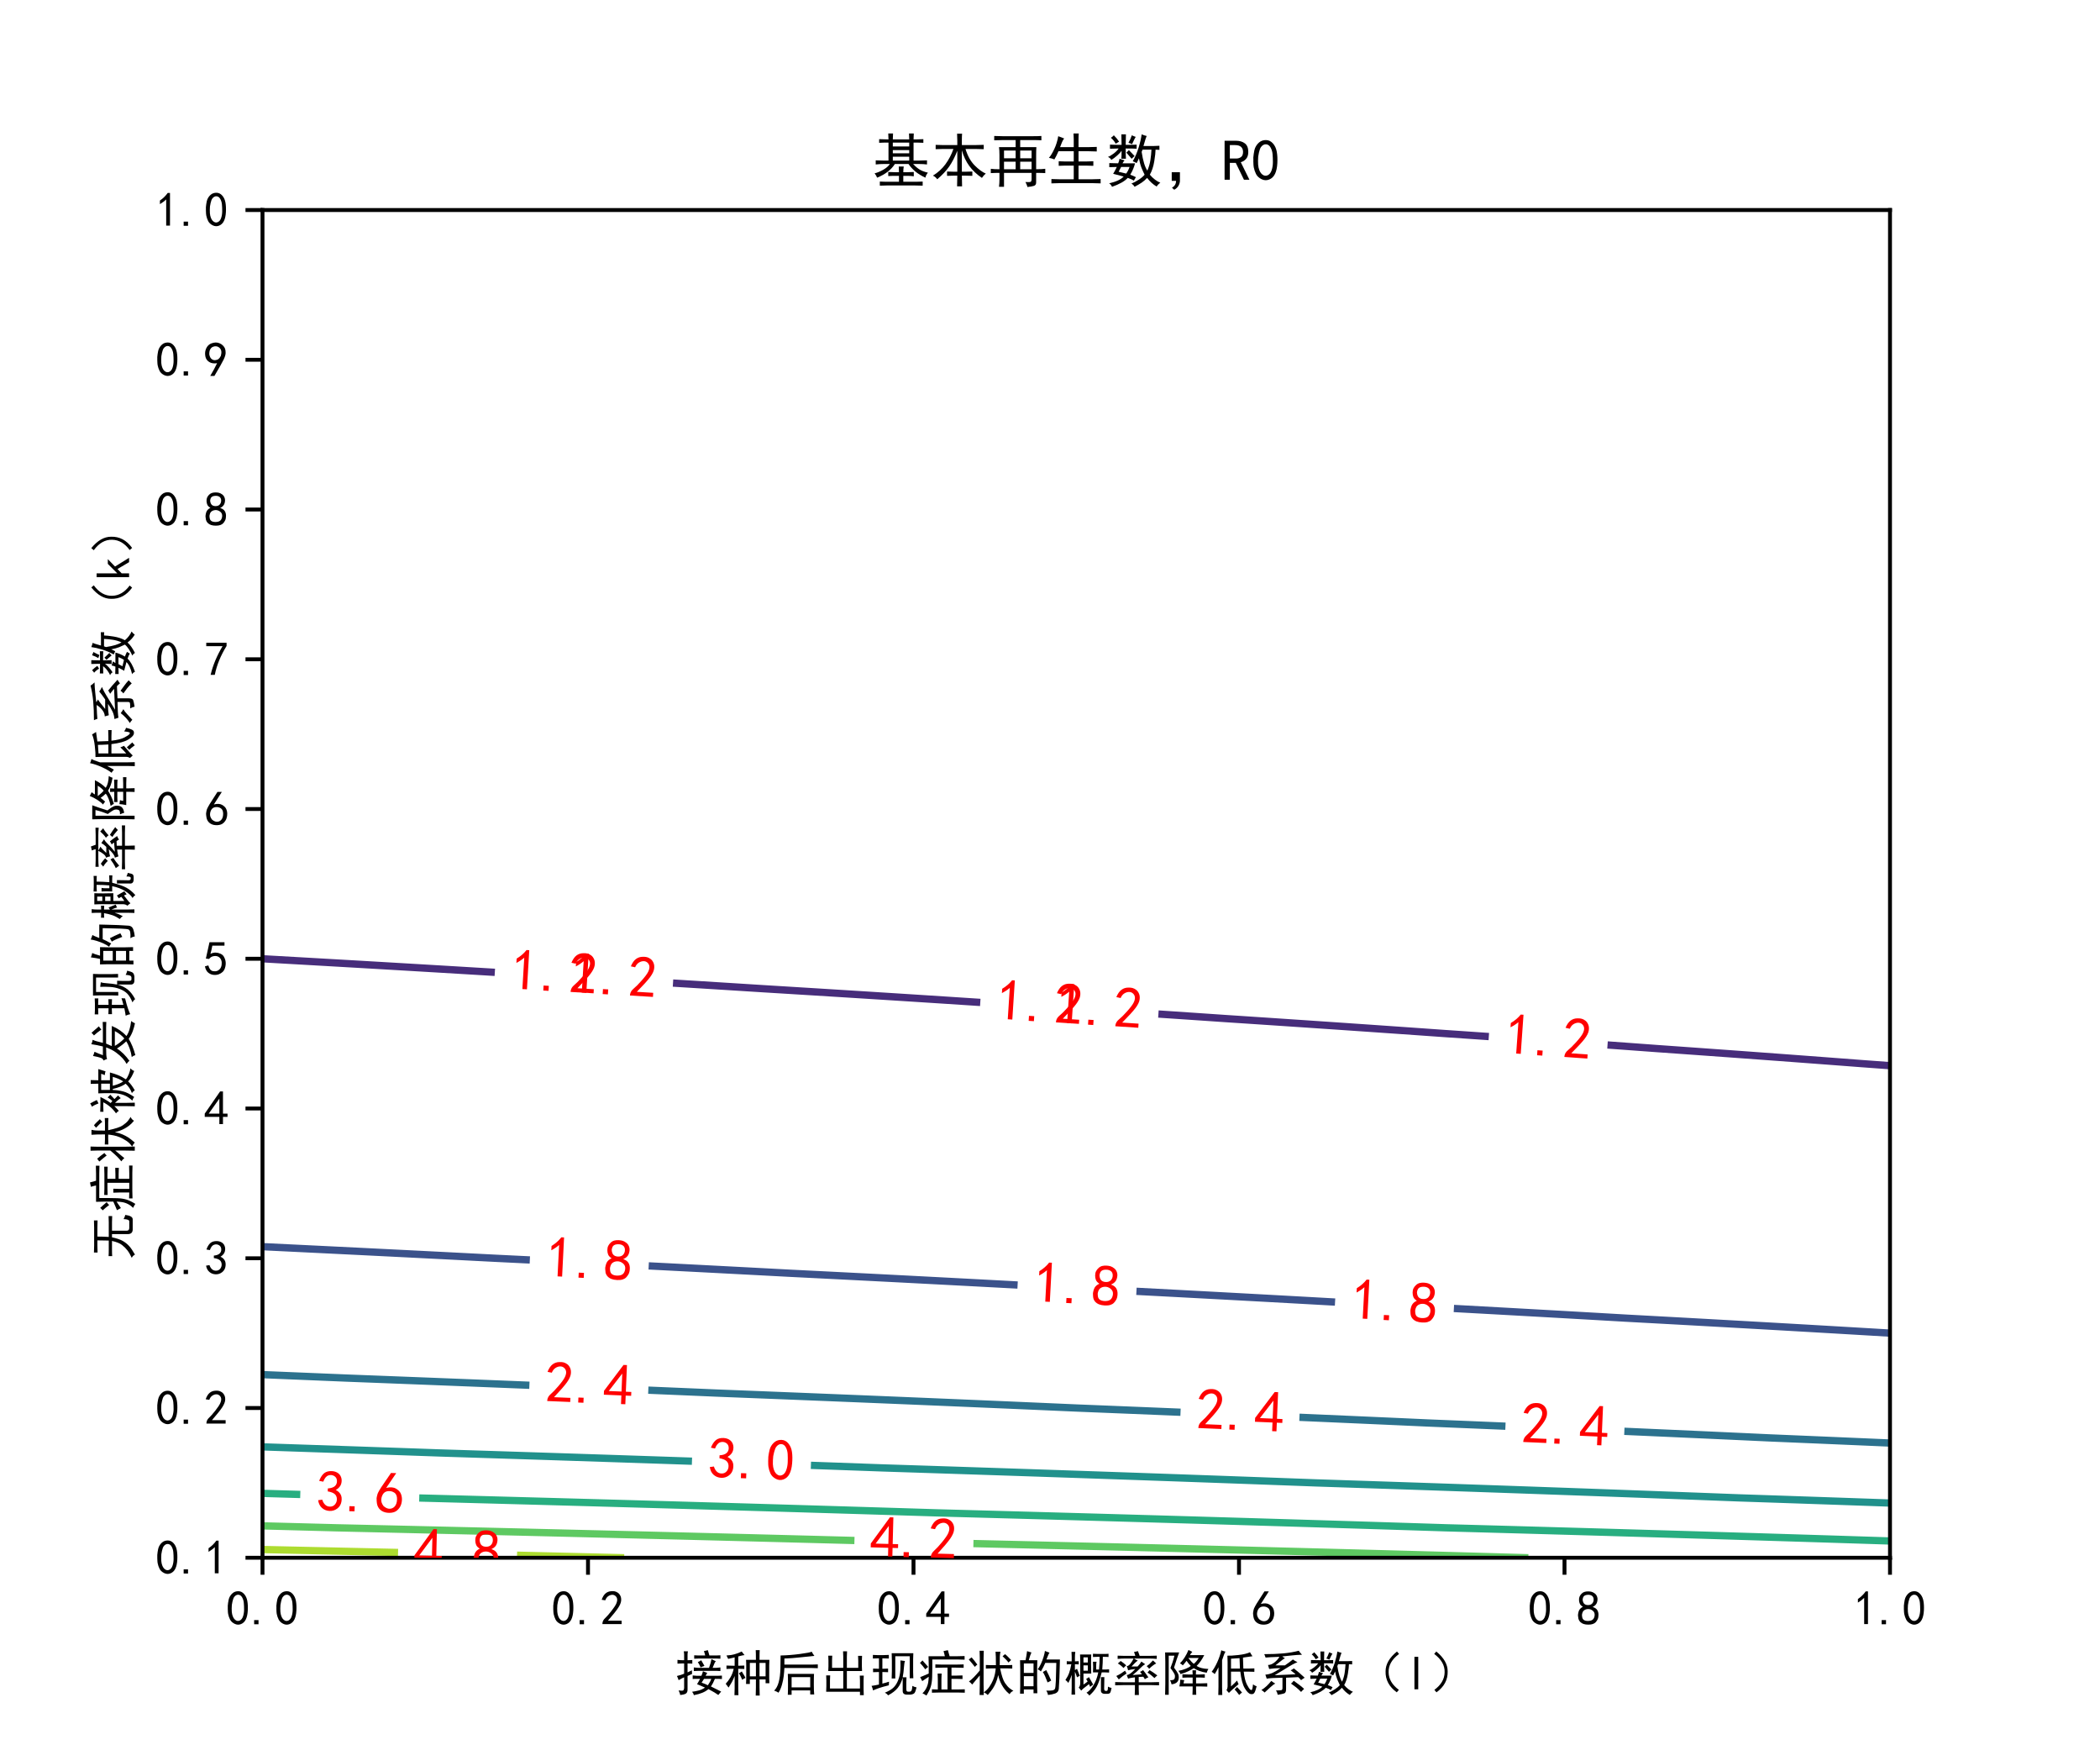 <?xml version="1.0" encoding="utf-8" standalone="no"?>
<!DOCTYPE svg PUBLIC "-//W3C//DTD SVG 1.1//EN"
  "http://www.w3.org/Graphics/SVG/1.1/DTD/svg11.dtd">
<!-- Created with matplotlib (https://matplotlib.org/) -->
<svg height="360pt" version="1.1" viewBox="0 0 432 360" width="432pt" xmlns="http://www.w3.org/2000/svg" xmlns:xlink="http://www.w3.org/1999/xlink">
 <defs>
  <style type="text/css">
*{stroke-linecap:butt;stroke-linejoin:round;}
  </style>
 </defs>
 <g id="figure_1">
  <g id="patch_1">
   <path d="M 0 360 
L 432 360 
L 432 0 
L 0 0 
z
" style="fill:#ffffff;"/>
  </g>
  <g id="axes_1">
   <g id="patch_2">
    <path d="M 54 320.4 
L 388.8 320.4 
L 388.8 43.2 
L 54 43.2 
z
" style="fill:#ffffff;"/>
   </g>
   <g id="matplotlib.axis_1">
    <g id="xtick_1">
     <g id="line2d_1">
      <defs>
       <path d="M 0 0 
L 0 3.5 
" id="mdd1a9b0033" style="stroke:#000000;stroke-width:0.8;"/>
      </defs>
      <g>
       <use style="stroke:#000000;stroke-width:0.8;" x="54" xlink:href="#mdd1a9b0033" y="320.4"/>
      </g>
     </g>
     <g id="text_1">
      <!-- 0.0 -->
      <defs>
       <path d="M 3.125 29.297 
Q 3.906 50 6.438 56.047 
Q 8.984 62.109 13.672 66.016 
Q 18.359 69.922 25.188 69.922 
Q 32.031 69.922 37.109 64.25 
Q 42.188 58.594 43.75 50 
Q 45.312 41.406 44.719 30.266 
Q 44.141 19.141 40.812 12.109 
Q 37.5 5.078 30.859 2.344 
Q 24.219 -0.391 17.578 2.922 
Q 10.938 6.25 8.203 11.719 
Q 5.469 17.188 4.297 23.234 
Q 3.125 29.297 3.906 50 
z
M 12.891 52.734 
Q 10.547 31.25 12.5 22.844 
Q 14.453 14.453 18.938 10.938 
Q 23.438 7.422 28.125 9.562 
Q 32.812 11.719 34.953 18.156 
Q 37.109 24.609 37.109 32.219 
Q 37.109 39.844 36.516 46.094 
Q 35.938 52.344 33 57.422 
Q 30.078 62.5 25.188 62.688 
Q 20.312 62.891 16.594 57.812 
Q 12.891 52.734 10.547 31.25 
z
" id="SimHei-48"/>
       <path d="M 16.797 1.953 
L 7.812 1.953 
L 7.812 10.547 
L 16.797 10.547 
z
" id="SimHei-46"/>
      </defs>
      <g transform="translate(46.5 334.275)scale(0.1 -0.1)">
       <use xlink:href="#SimHei-48"/>
       <use x="50" xlink:href="#SimHei-46"/>
       <use x="100" xlink:href="#SimHei-48"/>
      </g>
     </g>
    </g>
    <g id="xtick_2">
     <g id="line2d_2">
      <g>
       <use style="stroke:#000000;stroke-width:0.8;" x="120.96" xlink:href="#mdd1a9b0033" y="320.4"/>
      </g>
     </g>
     <g id="text_2">
      <!-- 0.2 -->
      <defs>
       <path d="M 4.688 3.906 
Q 5.078 9.766 10.156 14.453 
Q 15.234 19.141 23.047 29.094 
Q 30.859 39.062 33.203 44.531 
Q 35.547 50 34.953 53.906 
Q 34.375 57.812 31.25 60.344 
Q 28.125 62.891 24.016 62.5 
Q 19.922 62.109 16.203 59.375 
Q 12.5 56.641 10.547 51.172 
L 3.125 52.344 
Q 6.25 61.328 11.125 65.422 
Q 16.016 69.531 22.656 69.922 
Q 26.562 70.312 29.688 69.719 
Q 32.812 69.141 36.125 66.984 
Q 39.453 64.844 41.594 60.547 
Q 43.75 56.25 43.156 50.188 
Q 42.578 44.141 37.109 35.734 
Q 31.641 27.344 16.016 9.375 
L 44.141 9.375 
L 44.141 2.344 
L 4.688 2.344 
z
" id="SimHei-50"/>
      </defs>
      <g transform="translate(113.46 334.275)scale(0.1 -0.1)">
       <use xlink:href="#SimHei-48"/>
       <use x="50" xlink:href="#SimHei-46"/>
       <use x="100" xlink:href="#SimHei-50"/>
      </g>
     </g>
    </g>
    <g id="xtick_3">
     <g id="line2d_3">
      <g>
       <use style="stroke:#000000;stroke-width:0.8;" x="187.92" xlink:href="#mdd1a9b0033" y="320.4"/>
      </g>
     </g>
     <g id="text_3">
      <!-- 0.4 -->
      <defs>
       <path d="M 31.25 17.188 
L 1.172 17.188 
L 1.172 23.828 
L 32.812 69.531 
L 38.672 69.531 
L 38.672 23.828 
L 48.047 23.828 
L 48.047 17.188 
L 38.672 17.188 
L 38.672 2.344 
L 31.25 2.344 
z
M 31.25 23.828 
L 31.25 54.688 
L 9.375 23.828 
z
" id="SimHei-52"/>
      </defs>
      <g transform="translate(180.42 334.275)scale(0.1 -0.1)">
       <use xlink:href="#SimHei-48"/>
       <use x="50" xlink:href="#SimHei-46"/>
       <use x="100" xlink:href="#SimHei-52"/>
      </g>
     </g>
    </g>
    <g id="xtick_4">
     <g id="line2d_4">
      <g>
       <use style="stroke:#000000;stroke-width:0.8;" x="254.88" xlink:href="#mdd1a9b0033" y="320.4"/>
      </g>
     </g>
     <g id="text_4">
      <!-- 0.6 -->
      <defs>
       <path d="M 3.516 19.531 
Q 4.297 30.859 6.047 34.766 
Q 7.812 38.672 11.328 44.531 
L 27.344 69.531 
L 36.328 69.531 
L 19.922 43.75 
Q 30.469 46.484 36.719 42.969 
Q 42.969 39.453 45.109 34.953 
Q 47.266 30.469 47.453 25.188 
Q 47.656 19.922 45.891 14.844 
Q 44.141 9.766 39.641 5.656 
Q 35.156 1.562 27.141 1.172 
Q 19.141 0.781 13.469 4.094 
Q 7.812 7.422 5.656 13.469 
Q 3.516 19.531 4.297 30.859 
z
M 12.5 16.016 
Q 19.531 8.594 25.391 8.203 
Q 31.25 7.812 35.156 12.109 
Q 39.062 16.406 39.062 24.609 
Q 39.062 32.812 34.172 35.938 
Q 29.297 39.062 23.234 38.281 
Q 17.188 37.5 14.453 32.422 
Q 11.719 27.344 12.109 21.672 
Q 12.5 16.016 19.531 8.594 
z
" id="SimHei-54"/>
      </defs>
      <g transform="translate(247.38 334.275)scale(0.1 -0.1)">
       <use xlink:href="#SimHei-48"/>
       <use x="50" xlink:href="#SimHei-46"/>
       <use x="100" xlink:href="#SimHei-54"/>
      </g>
     </g>
    </g>
    <g id="xtick_5">
     <g id="line2d_5">
      <g>
       <use style="stroke:#000000;stroke-width:0.8;" x="321.84" xlink:href="#mdd1a9b0033" y="320.4"/>
      </g>
     </g>
     <g id="text_5">
      <!-- 0.8 -->
      <defs>
       <path d="M 2.734 16.797 
Q 2.734 26.172 5.078 30.656 
Q 7.422 35.156 12.891 37.891 
Q 8.203 40.625 6.641 43.938 
Q 5.078 47.266 4.875 51.562 
Q 4.688 55.859 6.047 58.984 
Q 7.422 62.109 10.156 64.844 
Q 12.891 67.578 16.203 68.547 
Q 19.531 69.531 23.438 69.531 
Q 27.344 69.531 30.469 68.75 
Q 33.594 67.969 37.109 65.422 
Q 40.625 62.891 42.188 58.203 
Q 43.75 53.516 41.984 47.266 
Q 40.234 41.016 32.812 37.5 
Q 39.453 35.547 42.188 31.438 
Q 44.922 27.344 44.922 21.484 
Q 44.922 15.625 43.156 12.109 
Q 41.406 8.594 39.25 6.25 
Q 37.109 3.906 33.391 2.531 
Q 29.688 1.172 24.016 1.172 
Q 18.359 1.172 14.25 2.531 
Q 10.156 3.906 7.422 6.641 
Q 4.688 9.375 3.703 13.078 
Q 2.734 16.797 2.734 26.172 
z
M 10.938 26.562 
Q 10.547 17.188 12.297 13.672 
Q 14.062 10.156 18.75 9.172 
Q 23.438 8.203 28.516 9.375 
Q 33.594 10.547 35.547 14.844 
Q 37.5 19.141 36.906 23.438 
Q 36.328 27.734 32.031 30.656 
Q 27.734 33.594 22.656 33.203 
Q 17.578 32.812 14.25 29.688 
Q 10.938 26.562 10.547 17.188 
z
M 12.109 56.25 
Q 12.109 48.438 14.844 44.922 
Q 17.578 41.406 23.438 41.406 
Q 29.297 41.406 32.219 44.922 
Q 35.156 48.438 34.953 53.312 
Q 34.766 58.203 31.438 60.547 
Q 28.125 62.891 22.453 62.5 
Q 16.797 62.109 14.453 59.172 
Q 12.109 56.25 12.109 48.438 
z
" id="SimHei-56"/>
      </defs>
      <g transform="translate(314.34 334.275)scale(0.1 -0.1)">
       <use xlink:href="#SimHei-48"/>
       <use x="50" xlink:href="#SimHei-46"/>
       <use x="100" xlink:href="#SimHei-56"/>
      </g>
     </g>
    </g>
    <g id="xtick_6">
     <g id="line2d_6">
      <g>
       <use style="stroke:#000000;stroke-width:0.8;" x="388.8" xlink:href="#mdd1a9b0033" y="320.4"/>
      </g>
     </g>
     <g id="text_6">
      <!-- 1.0 -->
      <defs>
       <path d="M 21.875 56.25 
Q 16.797 51.172 8.984 46.484 
L 8.984 53.906 
Q 18.75 60.547 25 69.531 
L 29.688 69.531 
L 29.688 2.344 
L 21.875 2.344 
z
" id="SimHei-49"/>
      </defs>
      <g transform="translate(381.3 334.275)scale(0.1 -0.1)">
       <use xlink:href="#SimHei-49"/>
       <use x="50" xlink:href="#SimHei-46"/>
       <use x="100" xlink:href="#SimHei-48"/>
      </g>
     </g>
    </g>
    <g id="text_7">
     <!-- 接种后出现症状的概率降低系数（l） -->
     <defs>
      <path d="M 66.016 35.547 
Q 64.844 34.375 62.5 29.688 
L 87.5 29.688 
Q 94.531 30.078 96.094 30.078 
L 96.094 23.047 
Q 93.359 23.438 88.281 23.438 
L 81.641 23.438 
Q 78.125 14.453 73.438 7.812 
Q 85.547 1.953 94.531 -2.734 
Q 93.359 -3.906 88.672 -9.766 
Q 82.422 -5.078 68.359 2.344 
Q 62.891 -2.344 55.656 -5.266 
Q 48.438 -8.203 38.281 -10.156 
Q 37.891 -7.031 34.766 -3.125 
Q 41.016 -2.344 48.047 -0.578 
Q 55.078 1.172 61.328 5.469 
Q 57.812 7.031 44.922 12.5 
Q 47.266 16.016 51.172 23.438 
L 44.922 23.438 
Q 38.672 23.438 35.938 23.047 
L 35.938 30.469 
Q 37.891 30.078 44.531 29.688 
L 53.906 29.688 
Q 56.641 36.328 57.031 39.062 
Q 63.672 36.328 66.016 35.547 
z
M 18.359 61.719 
L 18.359 73.438 
Q 18.359 75.781 17.578 80.078 
L 26.172 80.078 
Q 25.391 75.781 25.391 73.438 
L 25.391 61.719 
Q 29.297 61.719 35.156 62.109 
L 35.156 54.688 
Q 29.297 55.078 25.391 55.078 
L 25.391 36.719 
Q 27.344 37.891 34.375 41.016 
Q 34.375 35.938 34.766 33.594 
Q 27.734 30.469 25.391 29.297 
L 25.391 1.172 
Q 25.391 -4.297 22.266 -6.641 
Q 19.141 -8.984 10.156 -9.766 
Q 10.156 -7.031 7.031 -0.391 
Q 14.844 -1.562 16.406 -0.391 
Q 17.969 0.781 18.359 4.297 
L 18.359 26.562 
Q 15.234 25.391 7.031 20.703 
Q 5.078 26.562 3.516 29.297 
Q 13.281 31.641 18.359 33.984 
L 18.359 55.078 
L 15.625 55.078 
Q 10.156 55.078 4.688 54.688 
L 4.688 62.5 
Q 10.547 61.719 15.625 61.719 
z
M 74.609 64.062 
Q 81.25 60.547 83.594 59.766 
Q 81.25 57.812 76.953 46.094 
L 84.766 46.094 
Q 91.016 46.484 92.969 46.875 
L 92.969 39.453 
Q 90.234 39.844 85.547 39.844 
L 47.266 39.844 
Q 44.531 39.844 38.281 39.453 
L 38.281 46.875 
Q 44.141 46.484 46.484 46.094 
L 69.531 46.094 
Q 73.438 56.641 74.609 64.062 
z
M 61.719 71.484 
Q 60.156 78.125 58.984 80.469 
Q 64.453 81.641 67.188 82.422 
L 70.312 71.484 
L 83.594 71.484 
Q 89.062 71.875 92.969 71.875 
L 92.969 64.844 
Q 88.672 65.234 83.984 65.234 
L 49.609 65.234 
Q 43.359 65.234 39.062 64.844 
L 39.062 71.875 
Q 42.969 71.484 48.438 71.484 
z
M 54.297 15.625 
Q 63.281 12.5 67.188 10.156 
Q 72.266 17.578 74.219 23.438 
L 59.375 23.438 
Q 55.859 18.359 54.297 15.625 
z
M 53.516 61.719 
Q 58.203 53.906 60.156 50 
Q 53.906 48.047 52.344 46.875 
Q 49.219 54.297 46.484 57.812 
Q 50.781 59.766 53.516 61.719 
z
" id="SimHei-25509"/>
      <path d="M 66.016 62.5 
Q 66.016 77.734 65.625 82.422 
L 73.828 82.422 
Q 73.438 78.125 73.438 62.5 
L 93.75 62.5 
Q 93.359 58.203 93.359 50.781 
L 93.359 24.219 
Q 93.359 19.922 93.75 14.453 
L 85.938 14.453 
L 85.938 22.266 
L 73.438 22.266 
L 73.438 5.859 
Q 73.438 -4.297 73.828 -10.938 
L 65.625 -10.938 
Q 66.016 -4.297 66.016 5.859 
L 66.016 22.266 
L 53.516 22.266 
L 53.516 12.891 
L 45.703 12.891 
Q 46.094 17.578 46.094 23.438 
L 46.094 50 
Q 46.094 58.203 45.703 62.5 
L 66.016 62.5 
z
M 5.469 50.781 
Q 11.328 50.391 19.141 50.391 
L 22.266 50.391 
L 22.266 67.578 
Q 18.359 66.406 8.984 64.453 
Q 7.422 67.969 5.469 71.484 
Q 14.062 71.875 22.062 74.016 
Q 30.078 76.172 36.719 79.688 
Q 39.062 76.562 42.578 72.266 
Q 38.672 71.875 35.938 71.094 
Q 33.203 70.312 29.688 69.531 
L 29.688 50.391 
Q 34.766 50.391 42.188 50.781 
L 42.188 43.75 
Q 34.766 44.141 29.688 44.141 
L 29.688 3.516 
Q 29.688 -1.953 30.078 -10.156 
L 21.875 -10.156 
Q 22.266 -1.953 22.266 3.516 
L 22.266 29.297 
Q 19.141 21.484 16.594 16.797 
Q 14.062 12.109 9.766 5.469 
Q 6.641 9.766 3.906 13.281 
Q 9.375 19.141 13.859 26.953 
Q 18.359 34.766 20.312 44.141 
L 14.453 44.141 
Q 8.984 44.141 5.469 43.75 
z
M 66.016 28.516 
L 66.016 56.25 
L 53.516 56.25 
L 53.516 28.516 
z
M 85.938 28.516 
L 85.938 56.25 
L 73.438 56.25 
L 73.438 28.516 
z
M 37.109 38.672 
Q 38.281 35.938 40.234 33.203 
Q 42.188 30.469 44.531 25.391 
Q 41.016 23.828 37.891 21.484 
Q 35.938 25.781 34.562 28.703 
Q 33.203 31.641 30.859 34.766 
Q 33.203 36.328 37.109 38.672 
z
" id="SimHei-31181"/>
      <path d="M 85.547 33.594 
Q 85.156 27.344 85.156 12.109 
Q 85.156 -2.734 85.938 -8.594 
L 77.734 -8.594 
L 77.734 -0.391 
L 39.453 -0.391 
L 39.453 -9.375 
L 31.641 -9.375 
Q 32.031 -2.734 32.031 12.109 
Q 32.031 27.344 31.641 33.594 
L 85.547 33.594 
z
M 80.859 79.297 
Q 82.812 75 86.328 70.703 
Q 77.344 69.922 58.594 67.766 
Q 39.844 65.625 24.609 65.234 
L 24.609 52.734 
L 81.25 52.734 
Q 86.719 52.734 93.359 53.125 
L 93.359 45.312 
Q 87.109 45.703 81.25 45.703 
L 24.609 45.703 
Q 24.219 37.891 23.234 29.297 
Q 22.266 20.703 19.531 11.125 
Q 16.797 1.562 12.5 -5.078 
Q 10.156 -3.125 3.516 -0.781 
Q 9.766 5.078 12.891 16.594 
Q 16.016 28.125 16.406 44.141 
Q 16.797 60.156 16.797 71.484 
Q 35.938 71.875 56.641 74.609 
Q 77.344 77.344 80.859 79.297 
z
M 77.734 5.859 
L 77.734 26.953 
L 39.453 26.953 
L 39.453 5.859 
z
" id="SimHei-21518"/>
      <path d="M 23.047 71.094 
Q 22.656 66.016 22.656 61.719 
L 22.656 46.094 
L 45.703 46.094 
L 45.703 69.141 
Q 45.703 74.609 45.312 80.078 
L 53.516 80.078 
Q 53.125 75.391 53.125 69.141 
L 53.125 46.094 
L 76.562 46.094 
L 76.562 60.547 
Q 76.562 66.797 76.172 70.703 
L 84.375 70.703 
Q 83.984 66.797 83.984 60.156 
L 83.984 49.609 
Q 83.984 43.359 84.375 39.453 
L 53.125 39.453 
L 53.125 3.516 
L 80.078 3.516 
L 80.078 19.922 
Q 80.078 25.781 79.688 30.078 
L 87.891 30.078 
Q 87.5 25.781 87.5 20.312 
L 87.5 2.734 
Q 87.5 -5.078 87.891 -10.156 
L 80.078 -10.156 
L 80.078 -3.125 
L 10.547 -3.125 
Q 10.938 1.562 10.938 8.203 
L 10.938 19.922 
Q 10.938 26.562 10.547 30.469 
L 18.75 30.469 
Q 18.359 26.562 18.359 19.922 
L 18.359 3.516 
L 45.703 3.516 
L 45.703 39.453 
L 14.844 39.453 
Q 15.234 43.359 15.234 49.219 
L 15.234 61.328 
Q 15.234 66.406 14.844 71.094 
L 23.047 71.094 
z
" id="SimHei-20986"/>
      <path d="M 72.656 60.156 
Q 71.094 55.859 70.5 46.484 
Q 69.922 37.109 67.969 26.562 
L 75.781 26.562 
Q 75.391 22.656 75.391 16.016 
L 75.391 3.516 
Q 75.391 -2.344 77.531 -2.734 
Q 79.688 -3.125 82.422 -2.922 
Q 85.156 -2.734 86.328 -0.188 
Q 87.5 2.344 87.891 8.984 
Q 91.797 6.641 96.484 5.859 
Q 94.531 -2.344 92.578 -5.266 
Q 90.625 -8.203 84.375 -8.984 
L 76.562 -8.984 
Q 67.969 -8.984 67.969 -1.562 
L 67.969 25.781 
Q 64.453 13.281 57.812 4.875 
Q 51.172 -3.516 37.891 -10.547 
Q 35.938 -7.422 31.25 -5.078 
Q 43.75 0 49.609 6.047 
Q 55.469 12.109 58.984 21.484 
Q 62.5 30.859 63.078 41.016 
Q 63.672 51.172 63.281 61.328 
Q 68.359 60.547 72.656 60.156 
z
M 28.906 72.266 
Q 33.203 72.266 39.453 72.656 
L 39.453 65.234 
Q 33.203 65.625 26.172 65.625 
L 26.172 44.141 
Q 31.641 44.141 37.891 44.531 
L 37.891 37.109 
Q 31.641 37.5 26.172 37.5 
L 26.172 13.672 
Q 32.812 15.234 39.844 17.578 
Q 39.453 13.281 39.453 10.156 
Q 26.562 7.031 18.75 4.297 
Q 10.938 1.562 7.031 -0.391 
Q 5.859 5.078 3.906 8.984 
Q 10.156 9.766 19.141 11.719 
L 19.141 37.5 
Q 12.891 37.5 7.031 37.109 
L 7.031 44.531 
Q 12.891 44.141 19.141 44.141 
L 19.141 65.625 
Q 12.109 65.625 6.641 65.234 
L 6.641 72.656 
Q 11.328 72.266 15.625 72.266 
z
M 89.844 76.172 
Q 89.453 69.922 89.453 63.672 
L 89.453 37.5 
Q 89.453 30.078 89.844 24.609 
L 82.422 24.609 
L 82.422 69.922 
L 52.734 69.922 
L 52.734 24.219 
L 45.312 24.219 
Q 45.703 30.859 45.703 39.062 
L 45.703 60.547 
Q 45.703 69.141 45.312 76.172 
L 89.844 76.172 
z
" id="SimHei-29616"/>
      <path d="M 77.734 52.734 
Q 85.156 52.734 93.359 53.125 
L 93.359 46.094 
Q 85.547 46.484 77.734 46.484 
L 68.359 46.484 
L 68.359 30.078 
L 77.734 30.078 
Q 82.812 30.078 91.016 30.469 
L 91.016 23.047 
Q 83.203 23.438 77.734 23.438 
L 68.359 23.438 
L 68.359 1.562 
L 79.688 1.562 
Q 86.719 1.562 95.703 1.953 
L 95.703 -5.078 
Q 86.328 -4.688 80.078 -4.688 
L 44.531 -4.688 
Q 37.109 -4.688 28.125 -5.078 
L 28.125 1.953 
Q 33.594 1.562 40.234 1.562 
L 40.234 22.656 
Q 40.234 26.953 39.844 34.375 
L 48.047 34.375 
Q 47.656 28.125 47.656 22.656 
L 47.656 1.562 
L 60.156 1.562 
L 60.156 46.484 
L 49.219 46.484 
Q 42.578 46.484 35.156 46.094 
L 35.156 53.125 
Q 42.578 52.734 49.219 52.734 
z
M 60.938 82.422 
Q 62.5 76.172 64.453 69.922 
L 79.297 69.922 
Q 85.547 69.922 95.312 70.312 
L 95.312 62.891 
Q 85.547 63.281 79.297 63.281 
L 28.906 63.281 
L 28.906 46.094 
Q 28.906 36.328 28.516 25.969 
Q 28.125 15.625 25.781 7.609 
Q 23.438 -0.391 16.797 -10.938 
Q 13.672 -8.594 8.594 -6.25 
Q 13.281 -1.953 16.406 4.094 
Q 19.531 10.156 20.5 16.594 
Q 21.484 23.047 21.484 27.734 
Q 15.625 23.828 8.203 18.75 
Q 6.25 22.656 3.906 26.953 
Q 7.422 28.125 21.484 34.375 
L 21.484 53.906 
Q 21.484 62.5 21.094 69.922 
L 54.688 69.922 
Q 53.516 75.781 51.953 80.469 
Q 56.25 81.25 60.938 82.422 
z
M 8.594 61.328 
Q 14.453 55.078 20.312 48.047 
Q 17.969 46.484 14.453 42.969 
Q 9.375 50 3.516 56.25 
Q 6.641 58.984 8.594 61.328 
z
" id="SimHei-30151"/>
      <path d="M 34.766 -4.297 
Q 41.797 0.391 46.484 7.422 
Q 51.172 14.453 53.906 21.094 
Q 56.641 27.734 57.812 33.984 
Q 58.984 40.234 59.375 44.922 
L 50.391 44.922 
Q 44.531 44.922 39.062 44.531 
L 39.062 51.953 
Q 44.531 51.562 50 51.562 
L 59.766 51.562 
Q 59.766 62.109 59.562 68.359 
Q 59.375 74.609 58.984 79.297 
L 69.141 79.297 
Q 67.969 74.219 67.766 68.938 
Q 67.578 63.672 67.578 51.562 
L 83.594 51.562 
Q 87.891 51.562 93.359 51.953 
L 93.359 44.531 
Q 87.891 44.922 83.594 44.922 
L 68.359 44.922 
Q 73.047 22.656 78.312 15.031 
Q 83.594 7.422 87.891 4.094 
Q 92.188 0.781 95.703 -1.172 
Q 90.234 -3.516 87.891 -8.203 
Q 81.641 -3.125 77.922 1.75 
Q 74.219 6.641 71.672 11.328 
Q 69.141 16.016 67.375 20.891 
Q 65.625 25.781 64.453 31.25 
Q 62.5 21.875 59.562 15.234 
Q 56.641 8.594 53.516 3.703 
Q 50.391 -1.172 42.969 -9.766 
Q 39.453 -6.25 34.766 -4.297 
z
M 34.766 81.25 
Q 34.375 75.391 34.375 66.406 
L 34.375 12.109 
Q 34.375 0.781 34.766 -9.766 
L 26.172 -9.766 
Q 26.562 1.172 26.562 12.109 
L 26.562 30.469 
Q 23.828 27.344 18.75 21.094 
Q 13.672 14.844 10.938 11.719 
Q 7.812 15.625 4.297 17.969 
Q 8.984 21.484 14.25 26.75 
Q 19.531 32.031 26.562 40.625 
L 26.562 66.406 
Q 26.562 75.391 26.172 81.25 
L 34.766 81.25 
z
M 9.766 67.578 
Q 12.5 64.453 15.625 60.547 
Q 18.75 56.641 21.484 52.734 
Q 18.359 50.391 16.406 48.047 
Q 13.281 52.344 3.906 63.281 
Q 6.25 65.234 9.766 67.578 
z
M 85.547 57.031 
Q 82.031 62.109 73.438 69.922 
Q 76.562 72.266 78.516 74.219 
Q 82.031 71.484 84.766 68.547 
Q 87.5 65.625 91.016 62.109 
Q 87.891 59.375 85.547 57.031 
z
" id="SimHei-29366"/>
      <path d="M 32.812 77.734 
Q 30.859 74.219 27.344 61.719 
L 44.922 61.719 
Q 44.531 55.078 44.531 44.922 
L 44.531 10.547 
Q 44.531 4.688 44.922 -6.25 
L 37.109 -6.25 
L 37.109 1.562 
L 17.188 1.562 
L 17.188 -7.031 
L 9.375 -7.031 
Q 9.766 5.469 9.766 8.594 
L 9.766 44.531 
Q 9.766 55.078 9.375 61.719 
L 20.703 61.719 
Q 22.656 70.703 23.828 80.469 
Q 29.297 78.516 32.812 77.734 
z
M 91.016 48.047 
Q 90.625 24.219 89.062 2.734 
Q 88.281 -4.297 81.641 -6.641 
Q 75 -8.984 66.797 -9.766 
Q 66.406 -5.469 63.281 -0.781 
Q 71.094 -1.172 75.578 -0.391 
Q 80.078 0.391 81.25 3.125 
Q 82.422 5.859 83 19.141 
Q 83.594 32.422 83.984 56.25 
L 61.328 56.25 
Q 58.203 48.828 52.344 38.672 
Q 49.609 41.406 45.703 42.969 
Q 49.219 47.656 52.344 54.297 
Q 55.469 60.938 57.812 68.75 
Q 60.156 76.562 60.547 80.859 
Q 66.016 78.516 69.922 77.344 
Q 67.969 74.219 66.594 70.5 
Q 65.234 66.797 63.672 63.281 
L 91.406 63.281 
Q 91.016 55.078 91.016 48.047 
z
M 37.109 8.203 
L 37.109 28.906 
L 17.188 28.906 
L 17.188 8.203 
z
M 37.109 35.547 
L 37.109 55.078 
L 17.188 55.078 
L 17.188 35.547 
z
M 67.969 32.031 
Q 70.312 27.344 73.438 19.922 
Q 70.703 18.75 66.016 16.016 
Q 63.281 23.438 60.938 28.703 
Q 58.594 33.984 56.25 37.5 
Q 58.984 39.062 63.281 41.406 
z
" id="SimHei-30340"/>
      <path d="M 48.438 17.969 
Q 46.875 21.094 45.312 23.047 
Q 48.047 25 51.172 26.953 
Q 53.516 23.047 55.266 19.719 
Q 57.031 16.406 59.766 11.719 
Q 57.422 9.766 53.516 7.031 
Q 52.734 9.375 51.172 12.5 
Q 48.047 9.766 43.359 6.438 
Q 38.672 3.125 35.156 -0.781 
Q 32.422 3.125 30.078 5.469 
Q 32.812 8.203 33.203 13.672 
L 33.203 62.5 
Q 33.203 69.141 32.812 73.438 
L 55.859 73.438 
Q 55.469 67.578 55.469 54.297 
Q 55.469 41.406 55.859 34.375 
L 39.844 34.375 
L 39.844 11.719 
Q 42.578 13.281 48.438 17.969 
z
M 51.953 -10.938 
Q 50 -7.812 46.094 -5.078 
Q 53.125 -1.172 60.156 9.953 
Q 67.188 21.094 70.312 36.719 
L 59.375 36.719 
Q 59.766 42.578 59.766 48.047 
Q 59.766 53.516 59.375 58.594 
L 66.797 58.594 
Q 66.016 55.469 66.016 50.781 
L 66.016 42.578 
L 71.875 42.578 
Q 73.047 54.688 73.047 68.75 
L 69.141 68.75 
Q 63.672 68.75 59.375 68.359 
L 59.375 75 
Q 64.062 74.609 69.141 74.609 
L 80.469 74.609 
Q 87.891 74.609 91.406 75 
L 91.406 68.359 
Q 88.281 68.75 79.688 68.75 
Q 79.688 57.812 78.516 42.578 
L 83.984 42.578 
Q 87.5 42.578 92.578 42.969 
L 92.578 36.328 
Q 87.5 36.719 84.766 36.719 
L 77.344 36.719 
Q 72.266 16.797 66.984 7.219 
Q 61.719 -2.344 51.953 -10.938 
z
M 15.625 69.141 
Q 15.625 74.219 15.234 78.906 
L 23.047 78.906 
Q 22.266 73.828 22.266 67.188 
L 22.266 59.375 
Q 25.391 59.375 30.078 59.766 
L 30.078 53.125 
Q 25 53.516 22.266 53.516 
L 22.266 41.406 
Q 24.219 42.578 26.562 44.141 
Q 29.688 36.719 32.422 29.297 
Q 28.906 28.516 26.562 26.562 
Q 25 32.031 22.266 38.281 
L 22.266 4.688 
Q 22.266 -1.953 22.656 -8.984 
L 15.234 -8.984 
Q 15.625 -0.781 15.625 4.688 
L 15.625 31.641 
Q 12.891 22.656 8.594 14.844 
Q 7.031 17.969 2.734 21.094 
Q 7.812 28.516 10.344 35.547 
Q 12.891 42.578 14.844 53.516 
Q 7.812 53.516 5.469 53.125 
L 5.469 59.766 
Q 8.594 59.375 15.625 59.375 
z
M 82.812 26.953 
Q 82.422 16.406 82.422 3.516 
Q 82.422 -0.781 84.562 -1.172 
Q 86.719 -1.562 87.891 -1.359 
Q 89.062 -1.172 89.641 0.578 
Q 90.234 2.344 90.234 7.422 
Q 93.75 5.469 97.656 4.688 
Q 96.094 -3.516 94.531 -5.469 
Q 92.969 -7.422 88.281 -7.422 
L 83.594 -7.422 
Q 75 -7.031 75.781 0.781 
Q 75.781 14.453 75.781 26.953 
L 82.812 26.953 
z
M 48.828 40.234 
L 48.828 51.172 
L 39.844 51.172 
L 39.844 40.234 
z
M 48.828 57.031 
L 48.828 67.578 
L 39.844 67.578 
L 39.844 57.031 
z
" id="SimHei-27010"/>
      <path d="M 51.953 80.469 
Q 53.516 76.562 55.469 70.703 
L 75 70.703 
Q 82.031 70.703 90.625 71.094 
L 90.625 64.453 
Q 82.031 65.234 74.609 65.234 
L 43.75 65.234 
Q 46.484 63.281 51.562 60.938 
Q 48.047 58.594 44.922 55.266 
Q 41.797 51.953 38.672 48.828 
L 51.172 48.828 
Q 55.859 53.516 58.984 58.984 
Q 62.5 56.25 66.797 53.516 
Q 61.719 50.781 56.25 44.922 
Q 50.781 39.062 41.016 31.25 
L 60.156 32.812 
Q 58.203 35.156 56.25 37.891 
Q 58.594 38.672 62.5 41.406 
Q 66.406 36.719 73.438 26.562 
Q 69.922 25.391 66.016 22.656 
Q 65.234 25 62.891 27.734 
Q 57.812 27.344 53.516 27.344 
L 53.516 16.406 
L 80.469 16.406 
Q 88.672 16.406 95.312 16.797 
L 95.312 10.156 
Q 89.062 10.547 80.078 10.547 
L 53.516 10.547 
L 53.516 2.734 
Q 53.516 -4.688 53.906 -9.766 
L 45.312 -9.766 
Q 45.703 -4.688 45.703 2.734 
L 45.703 10.547 
L 20.703 10.547 
Q 12.891 10.547 5.078 10.156 
L 5.078 16.797 
Q 12.891 16.406 21.094 16.406 
L 45.703 16.406 
L 45.703 26.562 
Q 42.188 26.172 38.672 25.578 
Q 35.156 25 31.641 23.828 
Q 30.469 27.734 28.906 31.25 
Q 32.422 31.641 36.328 34.375 
Q 40.234 37.109 46.484 43.75 
Q 35.938 42.578 31.641 41.016 
Q 30.859 44.922 28.906 49.609 
Q 32.422 49.609 36.328 54.484 
Q 40.234 59.375 42.969 65.234 
L 26.562 65.234 
Q 17.969 65.234 10.156 64.453 
L 10.156 71.094 
Q 17.969 70.703 24.219 70.703 
L 46.484 70.703 
Q 45.312 75.391 43.75 78.516 
Q 47.266 79.297 51.953 80.469 
z
M 25.391 40.234 
Q 26.953 37.5 28.516 34.375 
Q 24.609 32.031 20.703 29.094 
Q 16.797 26.172 12.5 22.266 
Q 9.766 26.172 7.422 29.297 
Q 12.5 31.641 17.188 34.562 
Q 21.875 37.5 25.391 40.234 
z
M 75.781 41.406 
Q 80.078 38.672 83.391 36.516 
Q 86.719 34.375 91.797 30.469 
Q 88.672 28.125 85.938 25 
Q 82.812 27.734 79.094 30.859 
Q 75.391 33.984 71.484 36.328 
Q 73.828 38.672 75.781 41.406 
z
M 89.453 55.078 
Q 86.719 53.906 82.812 50.969 
Q 78.906 48.047 75 44.141 
Q 72.266 47.656 69.922 49.609 
Q 73.438 51.953 76.172 54.484 
Q 78.906 57.031 82.812 61.328 
Q 86.328 57.812 89.453 55.078 
z
M 16.406 60.156 
Q 22.266 56.25 27.734 51.172 
Q 24.609 48.438 22.266 45.703 
Q 16.797 51.562 10.547 55.078 
Q 13.672 57.812 16.406 60.156 
z
" id="SimHei-29575"/>
      <path d="M 63.672 78.906 
Q 60.156 75 58.984 72.266 
L 88.281 72.266 
Q 84.766 65.234 81.047 59.953 
Q 77.344 54.688 72.656 50 
Q 76.562 47.266 82.422 45.703 
Q 88.281 44.141 96.875 43.75 
Q 94.141 39.453 93.359 35.938 
Q 83.984 37.5 77.344 40.031 
Q 70.703 42.578 66.797 45.312 
Q 61.719 42.188 55.469 39.062 
Q 49.219 35.938 39.453 33.203 
Q 38.281 36.719 35.156 39.844 
Q 43.359 41.406 50.188 44.141 
Q 57.031 46.875 60.547 50 
Q 55.469 55.078 51.953 60.547 
Q 46.875 53.906 44.141 51.172 
Q 41.406 53.906 38.281 55.469 
Q 43.359 60.156 48.047 67.578 
Q 52.734 75 55.859 82.812 
Q 61.719 79.688 63.672 78.906 
z
M 36.719 77.734 
Q 34.766 72.656 31.641 63.469 
Q 28.516 54.297 26.172 46.484 
Q 32.422 38.281 34.375 33.984 
Q 36.328 29.688 35.734 24.219 
Q 35.156 18.75 31.438 15.812 
Q 27.734 12.891 21.094 12.109 
Q 20.312 16.016 17.969 20.703 
Q 25.781 20.312 27.141 23.625 
Q 28.516 26.953 27.922 30.656 
Q 27.344 34.375 18.75 45.703 
L 22.656 56.25 
Q 25 62.891 26.953 71.094 
L 15.234 71.094 
L 15.234 -9.375 
L 7.812 -9.375 
Q 8.203 5.078 8.203 13.672 
L 8.203 58.594 
Q 8.203 67.578 7.812 77.734 
L 36.719 77.734 
z
M 79.688 32.422 
Q 82.422 32.422 89.453 32.812 
L 89.453 25.781 
Q 85.156 26.172 80.469 26.172 
L 71.484 26.172 
L 71.484 14.062 
L 81.25 14.062 
Q 88.672 14.062 94.531 14.453 
L 94.531 7.422 
Q 89.062 7.812 81.641 7.812 
L 71.484 7.812 
L 71.484 1.953 
Q 71.484 -3.906 71.875 -9.375 
L 64.062 -9.375 
Q 64.453 -3.516 64.453 1.562 
L 64.453 7.812 
L 37.109 7.812 
Q 39.062 17.188 39.062 21.875 
L 47.266 20.703 
Q 45.703 16.016 45.703 14.062 
L 64.453 14.062 
L 64.453 26.172 
L 54.297 26.172 
Q 48.438 26.172 43.359 25.781 
L 43.359 32.812 
Q 50.391 32.422 54.297 32.422 
L 64.453 32.422 
Q 64.453 37.109 64.062 41.016 
L 71.484 41.016 
Q 71.094 34.766 71.094 32.422 
z
M 66.797 54.297 
Q 71.875 58.203 76.953 66.406 
L 55.469 66.406 
Q 62.891 57.031 66.797 54.297 
z
" id="SimHei-38477"/>
      <path d="M 35.938 71.094 
Q 42.969 70.703 58.594 72.453 
Q 74.219 74.219 82.422 78.125 
Q 84.766 73.828 87.5 69.922 
Q 80.078 68.75 67.969 67.188 
Q 67.969 59.766 68.75 44.531 
L 78.125 44.531 
Q 84.766 44.531 91.406 44.922 
L 91.406 37.891 
Q 84.766 38.281 78.516 38.281 
L 69.531 38.281 
Q 71.484 20.703 75.969 11.906 
Q 80.469 3.125 83.203 1.172 
Q 85.938 -0.781 86.906 1.953 
Q 87.891 4.688 88.672 12.109 
Q 92.578 8.984 96.094 8.203 
Q 93.75 -1.562 91.406 -5.266 
Q 89.062 -8.984 83.594 -7.812 
Q 78.125 -6.641 71.672 4.094 
Q 65.234 14.844 62.5 38.281 
L 43.359 38.281 
L 43.359 7.812 
Q 51.172 14.844 55.859 19.922 
Q 57.422 15.234 58.984 12.5 
Q 43.359 -0.781 39.062 -5.469 
Q 36.328 -2.734 33.984 0.391 
Q 35.938 2.344 36.328 7.812 
L 36.328 58.203 
Q 36.328 63.672 35.938 71.094 
z
M 32.031 79.297 
Q 29.688 76.562 25 61.719 
L 25 6.641 
Q 25 -1.172 25.391 -9.766 
L 17.188 -9.766 
Q 17.578 -1.172 17.578 7.031 
L 17.578 47.266 
Q 13.672 39.062 9.766 33.203 
Q 6.25 36.719 3.516 37.891 
Q 9.375 45.312 15.031 57.609 
Q 20.703 69.922 23.438 82.422 
Q 24.609 81.25 32.031 79.297 
z
M 61.719 44.531 
Q 60.938 58.984 60.938 66.016 
Q 48.828 65.234 43.359 64.844 
L 43.359 44.531 
z
M 60.156 -9.766 
Q 53.906 -1.172 50.781 1.562 
Q 53.906 4.297 55.859 6.641 
Q 61.328 0.781 66.016 -4.688 
Q 62.891 -7.031 60.156 -9.766 
z
" id="SimHei-20302"/>
      <path d="M 82.812 81.25 
Q 85.156 77.344 89.453 73.047 
Q 77.734 72.656 69.328 71.672 
Q 60.938 70.703 48.828 69.531 
Q 50.781 67.578 54.297 66.016 
Q 49.219 62.891 44.328 58.781 
Q 39.453 54.688 34.766 51.172 
L 54.297 51.172 
Q 64.062 57.812 70.703 63.281 
Q 74.609 60.156 80.078 57.812 
Q 74.609 55.469 69.531 52.734 
Q 64.453 50 52.922 42.766 
Q 41.406 35.547 33.203 30.859 
Q 56.25 32.031 76.172 32.812 
Q 74.219 34.766 66.016 41.016 
Q 69.922 42.578 72.656 44.922 
Q 77.344 41.406 83.391 36.125 
Q 89.453 30.859 94.922 25.781 
Q 90.234 23.047 87.5 20.703 
Q 84.375 24.609 81.641 26.953 
Q 71.094 26.562 56.641 25.781 
L 56.641 2.344 
Q 56.641 -5.078 52.922 -6.438 
Q 49.219 -7.812 39.453 -9.375 
Q 38.672 -4.688 35.938 -0.391 
Q 44.922 -0.391 47.062 0.188 
Q 49.219 0.781 49.219 4.688 
L 49.219 25.781 
Q 25.391 25.391 16.797 23.828 
Q 15.625 27.734 14.062 32.031 
Q 22.656 32.812 29.297 35.938 
Q 35.938 39.062 45.312 45.312 
Q 36.328 45.312 31.828 44.922 
Q 27.344 44.531 21.875 43.75 
Q 20.703 48.047 19.531 51.953 
Q 26.172 51.953 32.812 57.219 
Q 39.453 62.5 42.969 68.75 
Q 21.094 67.969 14.453 67.188 
Q 13.281 71.094 11.719 74.219 
Q 33.594 74.219 50.781 75.781 
Q 67.969 77.344 82.812 81.25 
z
M 72.266 19.531 
Q 76.953 16.016 83.203 11.516 
Q 89.453 7.031 93.75 2.734 
Q 90.625 0 87.5 -3.516 
Q 82.422 1.953 76.953 6.25 
Q 71.484 10.547 66.797 13.672 
Q 70.312 16.406 72.266 19.531 
z
M 34.375 13.672 
Q 29.688 11.328 24.016 5.859 
Q 18.359 0.391 12.5 -4.688 
Q 8.984 -1.172 5.859 0.391 
Q 16.797 7.031 26.172 19.141 
Q 29.688 16.406 34.375 13.672 
z
" id="SimHei-31995"/>
      <path d="M 70.703 76.953 
Q 69.922 75 68.75 71.672 
Q 67.578 68.359 65.234 59.766 
L 83.203 59.766 
Q 87.109 59.766 92.578 60.156 
L 92.578 53.125 
Q 88.281 53.516 85.938 53.516 
Q 85.938 47.266 83.781 33.781 
Q 81.641 20.312 76.172 10.547 
Q 80.078 5.859 84.953 2.141 
Q 89.844 -1.562 94.141 -3.125 
Q 89.453 -6.641 87.891 -9.766 
Q 83.203 -7.031 79.297 -3.516 
Q 75.391 0 71.484 5.078 
Q 67.188 0.391 62.297 -2.922 
Q 57.422 -6.25 50 -10.156 
Q 48.047 -6.641 44.531 -4.688 
Q 50.391 -2.344 57.031 1.953 
Q 63.672 6.25 67.188 10.547 
Q 64.453 16.016 61.906 22.266 
Q 59.375 28.516 57.422 38.672 
Q 56.25 35.547 53.516 30.469 
Q 50.781 32.031 46.875 33.594 
Q 53.125 44.531 57.031 57.422 
Q 60.938 70.312 62.109 79.688 
Q 66.797 77.734 70.703 76.953 
z
M 32.812 35.156 
Q 31.25 33.594 29.297 30.078 
L 50.781 30.078 
Q 48.438 20.312 42.578 10.547 
Q 48.828 8.203 52.344 6.25 
Q 50.391 3.516 48.828 0.391 
Q 45.312 2.734 38.281 5.078 
Q 30.469 -3.516 11.328 -10.156 
Q 9.375 -5.859 6.25 -4.297 
Q 24.609 0 31.25 7.422 
Q 20.312 10.156 13.281 12.109 
Q 15.625 15.625 19.531 23.828 
Q 15.625 23.828 6.641 23.438 
L 6.641 30.469 
Q 14.062 30.078 21.875 30.078 
Q 23.438 33.594 24.219 37.891 
Q 28.516 36.328 32.812 35.156 
z
M 27.734 61.719 
Q 27.734 71.094 27.344 79.688 
L 35.156 79.688 
Q 34.766 71.484 34.766 61.719 
Q 48.047 61.719 53.516 62.109 
L 53.516 55.078 
Q 48.047 55.469 34.766 55.469 
Q 34.766 44.141 35.156 37.891 
L 27.344 37.891 
Q 27.734 43.359 27.734 51.562 
Q 25.781 48.438 20.312 43.547 
Q 14.844 38.672 10.156 35.938 
Q 8.203 39.453 4.297 41.016 
Q 7.812 42.188 13.672 46.484 
Q 19.531 50.781 22.656 55.469 
Q 14.844 55.469 7.812 55.078 
L 7.812 62.109 
Q 14.453 61.719 27.734 61.719 
z
M 62.109 49.609 
Q 65.625 26.562 71.875 17.578 
Q 75.781 26.562 77.141 35.734 
Q 78.516 44.922 78.906 53.516 
L 63.672 53.516 
L 62.109 49.609 
z
M 22.656 15.625 
Q 27.344 14.453 35.547 12.5 
Q 38.672 16.406 41.406 23.828 
L 26.953 23.828 
Q 25 19.922 22.656 15.625 
z
M 51.953 75.391 
Q 50 72.266 48.828 69.531 
Q 47.656 66.797 45.703 62.891 
Q 42.578 64.453 39.453 65.234 
Q 42.578 70.312 45.312 78.125 
Q 49.219 76.172 51.953 75.391 
z
M 40.234 52.734 
Q 45.312 47.656 50 42.578 
Q 47.656 40.625 44.922 37.891 
Q 39.453 44.531 35.938 48.438 
Q 38.281 50.391 40.234 52.734 
z
M 14.453 78.125 
Q 19.922 72.656 23.438 67.188 
L 17.578 63.672 
Q 14.844 69.141 9.375 73.828 
Q 12.891 76.172 14.453 78.125 
z
" id="SimHei-25968"/>
      <path d="M 84.766 79.688 
L 89.062 74.609 
Q 66.797 58.203 67.578 36.719 
Q 67.969 16.016 88.672 0.781 
L 84.375 -4.297 
Q 60.547 12.891 61.328 39.062 
Q 61.328 60.547 84.766 79.688 
z
" id="SimHei-65288"/>
      <path d="M 28.516 1.953 
L 20.703 1.953 
L 20.703 68.75 
L 28.516 68.75 
z
" id="SimHei-108"/>
      <path d="M 15.625 79.688 
Q 39.062 60.547 39.062 39.062 
Q 39.844 12.891 16.016 -4.297 
L 11.719 0.781 
Q 32.422 16.016 32.812 36.719 
Q 33.594 58.203 11.328 74.609 
L 15.625 79.688 
z
" id="SimHei-65289"/>
     </defs>
     <g transform="translate(138.9 347.65)scale(0.1 -0.1)">
      <use xlink:href="#SimHei-25509"/>
      <use x="100" xlink:href="#SimHei-31181"/>
      <use x="200" xlink:href="#SimHei-21518"/>
      <use x="300" xlink:href="#SimHei-20986"/>
      <use x="400" xlink:href="#SimHei-29616"/>
      <use x="500" xlink:href="#SimHei-30151"/>
      <use x="600" xlink:href="#SimHei-29366"/>
      <use x="700" xlink:href="#SimHei-30340"/>
      <use x="800" xlink:href="#SimHei-27010"/>
      <use x="900" xlink:href="#SimHei-29575"/>
      <use x="1000" xlink:href="#SimHei-38477"/>
      <use x="1100" xlink:href="#SimHei-20302"/>
      <use x="1200" xlink:href="#SimHei-31995"/>
      <use x="1300" xlink:href="#SimHei-25968"/>
      <use x="1400" xlink:href="#SimHei-65288"/>
      <use x="1500" xlink:href="#SimHei-108"/>
      <use x="1550" xlink:href="#SimHei-65289"/>
     </g>
    </g>
   </g>
   <g id="matplotlib.axis_2">
    <g id="ytick_1">
     <g id="line2d_7">
      <defs>
       <path d="M 0 0 
L -3.5 0 
" id="m2e17a1400f" style="stroke:#000000;stroke-width:0.8;"/>
      </defs>
      <g>
       <use style="stroke:#000000;stroke-width:0.8;" x="54" xlink:href="#m2e17a1400f" y="320.4"/>
      </g>
     </g>
     <g id="text_8">
      <!-- 0.1 -->
      <g transform="translate(32 323.837)scale(0.1 -0.1)">
       <use xlink:href="#SimHei-48"/>
       <use x="50" xlink:href="#SimHei-46"/>
       <use x="100" xlink:href="#SimHei-49"/>
      </g>
     </g>
    </g>
    <g id="ytick_2">
     <g id="line2d_8">
      <g>
       <use style="stroke:#000000;stroke-width:0.8;" x="54" xlink:href="#m2e17a1400f" y="289.6"/>
      </g>
     </g>
     <g id="text_9">
      <!-- 0.2 -->
      <g transform="translate(32 293.038)scale(0.1 -0.1)">
       <use xlink:href="#SimHei-48"/>
       <use x="50" xlink:href="#SimHei-46"/>
       <use x="100" xlink:href="#SimHei-50"/>
      </g>
     </g>
    </g>
    <g id="ytick_3">
     <g id="line2d_9">
      <g>
       <use style="stroke:#000000;stroke-width:0.8;" x="54" xlink:href="#m2e17a1400f" y="258.8"/>
      </g>
     </g>
     <g id="text_10">
      <!-- 0.3 -->
      <defs>
       <path d="M 3.906 19.141 
L 10.938 20.312 
Q 12.5 15.234 16.016 11.906 
Q 19.531 8.594 24.797 8.781 
Q 30.078 8.984 33.203 13.078 
Q 36.328 17.188 35.938 22.453 
Q 35.547 27.734 31.828 30.656 
Q 28.125 33.594 19.922 34.766 
L 19.922 39.844 
Q 28.125 40.625 31.828 44.141 
Q 35.547 47.656 35.156 53.312 
Q 34.766 58.984 30.078 61.516 
Q 25.391 64.062 20.109 62.109 
Q 14.844 60.156 11.719 51.172 
L 4.688 52.344 
Q 7.031 59.375 11.125 64.062 
Q 15.234 68.75 22.266 69.531 
Q 29.297 70.312 34.562 67.766 
Q 39.844 65.234 41.984 59.953 
Q 44.141 54.688 42.578 48.438 
Q 41.016 42.188 33.594 37.5 
Q 39.062 35.156 41.984 30.469 
Q 44.922 25.781 43.938 18.156 
Q 42.969 10.547 37.109 5.859 
Q 31.25 1.172 23.828 1.359 
Q 16.406 1.562 10.938 6.047 
Q 5.469 10.547 3.906 19.141 
z
" id="SimHei-51"/>
      </defs>
      <g transform="translate(32 262.238)scale(0.1 -0.1)">
       <use xlink:href="#SimHei-48"/>
       <use x="50" xlink:href="#SimHei-46"/>
       <use x="100" xlink:href="#SimHei-51"/>
      </g>
     </g>
    </g>
    <g id="ytick_4">
     <g id="line2d_10">
      <g>
       <use style="stroke:#000000;stroke-width:0.8;" x="54" xlink:href="#m2e17a1400f" y="228"/>
      </g>
     </g>
     <g id="text_11">
      <!-- 0.4 -->
      <g transform="translate(32 231.438)scale(0.1 -0.1)">
       <use xlink:href="#SimHei-48"/>
       <use x="50" xlink:href="#SimHei-46"/>
       <use x="100" xlink:href="#SimHei-52"/>
      </g>
     </g>
    </g>
    <g id="ytick_5">
     <g id="line2d_11">
      <g>
       <use style="stroke:#000000;stroke-width:0.8;" x="54" xlink:href="#m2e17a1400f" y="197.2"/>
      </g>
     </g>
     <g id="text_12">
      <!-- 0.5 -->
      <defs>
       <path d="M 8.594 20.703 
Q 11.328 10.156 17.969 8.984 
Q 24.609 7.812 28.703 10.344 
Q 32.812 12.891 34.562 16.984 
Q 36.328 21.094 36.125 26.172 
Q 35.938 31.25 33.391 34.766 
Q 30.859 38.281 26.953 39.453 
Q 23.047 40.625 18.156 39.453 
Q 13.281 38.281 10.156 33.984 
L 3.516 34.766 
Q 4.297 37.109 10.938 68.359 
L 41.797 68.359 
L 41.797 61.328 
L 16.797 61.328 
Q 14.844 50.781 12.891 44.531 
Q 18.75 47.266 23.828 47.062 
Q 28.906 46.875 33.594 44.719 
Q 38.281 42.578 40.422 38.859 
Q 42.578 35.156 43.547 31.438 
Q 44.531 27.734 44.328 23.438 
Q 44.141 19.141 42.578 14.641 
Q 41.016 10.156 37.891 7.219 
Q 34.766 4.297 30.266 2.531 
Q 25.781 0.781 19.922 1.172 
Q 14.062 1.562 8.781 5.469 
Q 3.516 9.375 1.562 18.75 
z
" id="SimHei-53"/>
      </defs>
      <g transform="translate(32 200.637)scale(0.1 -0.1)">
       <use xlink:href="#SimHei-48"/>
       <use x="50" xlink:href="#SimHei-46"/>
       <use x="100" xlink:href="#SimHei-53"/>
      </g>
     </g>
    </g>
    <g id="ytick_6">
     <g id="line2d_12">
      <g>
       <use style="stroke:#000000;stroke-width:0.8;" x="54" xlink:href="#m2e17a1400f" y="166.4"/>
      </g>
     </g>
     <g id="text_13">
      <!-- 0.6 -->
      <g transform="translate(32 169.838)scale(0.1 -0.1)">
       <use xlink:href="#SimHei-48"/>
       <use x="50" xlink:href="#SimHei-46"/>
       <use x="100" xlink:href="#SimHei-54"/>
      </g>
     </g>
    </g>
    <g id="ytick_7">
     <g id="line2d_13">
      <g>
       <use style="stroke:#000000;stroke-width:0.8;" x="54" xlink:href="#m2e17a1400f" y="135.6"/>
      </g>
     </g>
     <g id="text_14">
      <!-- 0.7 -->
      <defs>
       <path d="M 13.281 2.344 
Q 20.312 32.031 37.891 61.328 
L 4.297 61.328 
L 4.297 68.359 
L 46.094 68.359 
L 46.094 61.719 
Q 27.734 32.031 21.875 2.344 
L 13.281 2.344 
z
" id="SimHei-55"/>
      </defs>
      <g transform="translate(32 139.037)scale(0.1 -0.1)">
       <use xlink:href="#SimHei-48"/>
       <use x="50" xlink:href="#SimHei-46"/>
       <use x="100" xlink:href="#SimHei-55"/>
      </g>
     </g>
    </g>
    <g id="ytick_8">
     <g id="line2d_14">
      <g>
       <use style="stroke:#000000;stroke-width:0.8;" x="54" xlink:href="#m2e17a1400f" y="104.8"/>
      </g>
     </g>
     <g id="text_15">
      <!-- 0.8 -->
      <g transform="translate(32 108.237)scale(0.1 -0.1)">
       <use xlink:href="#SimHei-48"/>
       <use x="50" xlink:href="#SimHei-46"/>
       <use x="100" xlink:href="#SimHei-56"/>
      </g>
     </g>
    </g>
    <g id="ytick_9">
     <g id="line2d_15">
      <g>
       <use style="stroke:#000000;stroke-width:0.8;" x="54" xlink:href="#m2e17a1400f" y="74"/>
      </g>
     </g>
     <g id="text_16">
      <!-- 0.9 -->
      <defs>
       <path d="M 12.5 1.172 
Q 21.094 15.625 26.562 27.344 
Q 16.797 25.781 10.344 29.875 
Q 3.906 33.984 2.531 41.016 
Q 1.172 48.047 2.734 53.703 
Q 4.297 59.375 7.609 63.078 
Q 10.938 66.797 15.625 68.359 
Q 20.312 69.922 24.016 69.922 
Q 27.734 69.922 31.641 68.359 
Q 35.547 66.797 38.672 63.672 
Q 41.797 60.547 42.969 57.219 
Q 44.141 53.906 44.141 48.625 
Q 44.141 43.359 40.234 35.156 
Q 36.328 26.953 21.094 1.172 
z
M 9.766 50 
Q 10.938 39.844 14.641 36.516 
Q 18.359 33.203 22.656 33.594 
Q 26.953 33.984 29.484 35.938 
Q 32.031 37.891 34.375 42.578 
Q 35.938 48.438 35.156 52.531 
Q 34.375 56.641 31.047 59.375 
Q 27.734 62.109 23.828 62.109 
Q 21.484 62.5 17.766 60.938 
Q 14.062 59.375 11.906 54.688 
Q 9.766 50 10.938 39.844 
z
" id="SimHei-57"/>
      </defs>
      <g transform="translate(32 77.438)scale(0.1 -0.1)">
       <use xlink:href="#SimHei-48"/>
       <use x="50" xlink:href="#SimHei-46"/>
       <use x="100" xlink:href="#SimHei-57"/>
      </g>
     </g>
    </g>
    <g id="ytick_10">
     <g id="line2d_16">
      <g>
       <use style="stroke:#000000;stroke-width:0.8;" x="54" xlink:href="#m2e17a1400f" y="43.2"/>
      </g>
     </g>
     <g id="text_17">
      <!-- 1.0 -->
      <g transform="translate(32 46.638)scale(0.1 -0.1)">
       <use xlink:href="#SimHei-49"/>
       <use x="50" xlink:href="#SimHei-46"/>
       <use x="100" xlink:href="#SimHei-48"/>
      </g>
     </g>
    </g>
    <g id="text_18">
     <!-- 无症状被发现的概率降低系数（k） -->
     <defs>
      <path d="M 67.969 73.828 
Q 76.172 73.828 82.812 74.219 
L 82.812 66.797 
Q 76.953 67.188 67.969 67.188 
L 49.609 67.188 
Q 49.609 54.297 48.828 43.75 
L 78.906 43.75 
Q 85.938 43.75 91.797 44.141 
L 91.797 36.719 
Q 85.938 37.109 79.297 37.109 
L 61.719 37.109 
L 61.719 6.641 
Q 61.719 1.562 67.578 1.562 
L 80.859 1.562 
Q 85.156 1.562 85.547 13.281 
Q 89.453 10.938 94.141 9.766 
Q 92.188 -5.469 85.156 -5.469 
L 63.672 -5.469 
Q 54.688 -5.078 54.688 4.688 
L 54.688 37.109 
L 48.047 37.109 
Q 44.922 22.266 40.422 14.641 
Q 35.938 7.031 30.078 1.75 
Q 24.219 -3.516 12.5 -10.156 
Q 10.547 -5.859 5.859 -3.516 
Q 15.234 0.781 21.094 5.266 
Q 26.953 9.766 32.219 16.406 
Q 37.5 23.047 40.625 37.109 
L 23.438 37.109 
Q 13.672 37.109 9.375 36.719 
L 9.375 44.141 
Q 13.672 43.75 23.438 43.75 
L 41.406 43.75 
Q 41.797 55.469 41.797 67.188 
L 31.25 67.188 
Q 23.438 67.188 16.797 66.797 
L 16.797 74.219 
Q 23.438 73.828 31.25 73.828 
z
" id="SimHei-26080"/>
      <path d="M 64.062 65.234 
Q 64.062 75 63.672 80.859 
L 71.484 80.859 
Q 71.094 75.391 71.094 65.234 
L 94.141 65.234 
Q 92.188 59.766 89.453 50.391 
Q 86.719 51.562 81.641 51.953 
Q 83.984 57.422 84.375 59.375 
L 71.094 59.375 
L 71.094 41.406 
L 87.109 41.406 
Q 84.766 32.422 81.641 24.609 
Q 78.516 16.797 73.047 8.594 
Q 76.953 5.078 83.984 2.344 
Q 91.016 -0.391 95.703 -0.781 
Q 91.406 -4.688 90.234 -8.594 
Q 83.203 -5.859 78.125 -2.922 
Q 73.047 0 68.75 3.906 
Q 62.109 -3.125 50.391 -9.766 
Q 47.656 -5.469 44.531 -3.906 
Q 55.859 0 64.062 8.984 
Q 57.422 17.578 53.125 35.547 
L 51.172 35.547 
Q 50.781 24.609 48.234 14.453 
Q 45.703 4.297 36.719 -8.594 
Q 33.984 -6.25 29.297 -4.688 
Q 37.109 3.516 40.625 12.891 
Q 44.141 22.266 44.531 33.594 
L 44.531 52.734 
Q 44.531 60.938 44.141 65.234 
L 64.062 65.234 
z
M 28.516 36.328 
Q 32.422 40.625 35.938 46.094 
Q 39.062 42.578 41.406 40.625 
Q 37.891 37.5 32.422 32.031 
L 39.844 24.609 
Q 37.5 22.656 34.375 19.141 
Q 30.859 24.609 24.609 30.859 
L 24.609 8.203 
Q 24.609 0 25 -9.766 
L 17.578 -9.766 
Q 17.969 2.734 17.969 10.938 
L 17.969 32.422 
Q 14.062 28.125 8.203 23.047 
Q 6.25 26.172 3.125 28.906 
Q 10.547 33.984 16.203 40.625 
Q 21.875 47.266 25.781 55.078 
L 17.969 55.078 
Q 12.5 55.078 6.25 54.688 
L 6.25 61.328 
Q 14.844 60.938 20.312 60.938 
L 36.719 60.938 
Q 30.469 48.047 24.219 39.844 
Q 25.781 38.672 28.516 36.328 
z
M 64.062 41.406 
L 64.062 59.375 
L 51.172 59.375 
L 51.172 41.406 
z
M 59.766 35.547 
Q 63.281 21.484 68.75 14.062 
Q 71.875 18.75 74.016 23.625 
Q 76.172 28.516 78.125 35.547 
z
M 23.438 82.031 
Q 27.344 75 30.469 68.359 
L 23.438 64.844 
Q 20.703 72.656 16.797 78.516 
Q 20.312 79.688 23.438 82.031 
z
" id="SimHei-34987"/>
      <path d="M 54.297 76.953 
Q 52.344 72.656 51.172 68.156 
Q 50 63.672 48.047 55.859 
L 79.297 55.859 
Q 83.203 55.859 91.016 56.25 
L 91.016 48.828 
Q 83.203 49.219 79.297 49.219 
L 46.484 49.219 
Q 44.141 43.359 41.406 37.5 
L 82.812 37.5 
Q 75.391 19.531 62.109 7.422 
Q 72.656 0 92.969 -2.344 
Q 90.234 -5.469 88.281 -10.156 
Q 80.469 -8.594 72.266 -5.656 
Q 64.062 -2.734 56.25 2.734 
Q 50 -1.172 41.016 -4.875 
Q 32.031 -8.594 22.656 -10.938 
Q 21.875 -7.031 18.75 -3.516 
Q 27.344 -2.344 35.938 0.578 
Q 44.531 3.516 51.172 7.812 
Q 44.531 14.453 36.328 26.953 
Q 32.031 19.922 25.391 13.281 
Q 18.75 6.641 10.938 1.172 
Q 9.375 3.906 4.688 7.031 
Q 10.547 10.156 16.203 15.234 
Q 21.875 20.312 28.125 28.703 
Q 34.375 37.109 38.672 49.219 
Q 28.516 49.219 23.047 48.828 
Q 17.578 48.438 14.844 47.266 
Q 13.672 50.781 11.719 54.688 
Q 15.625 55.469 17.375 60.547 
Q 19.141 65.625 21.094 76.172 
Q 24.219 74.609 29.688 73.047 
Q 27.734 69.141 26.172 65.031 
Q 24.609 60.938 22.656 55.859 
L 40.625 55.859 
Q 43.75 68.359 45.312 79.688 
Q 49.609 77.344 54.297 76.953 
z
M 41.797 31.25 
Q 47.266 21.484 57.031 11.719 
Q 65.625 18.75 72.266 31.25 
L 41.797 31.25 
z
M 68.75 79.297 
Q 75.391 71.875 82.031 64.062 
Q 79.297 62.5 75.391 58.984 
Q 69.141 67.969 63.281 74.219 
Q 66.016 76.172 68.75 79.297 
z
" id="SimHei-21457"/>
      <path d="M 45.703 1.953 
L 36.719 1.953 
L 22.656 25.781 
L 13.672 17.188 
L 13.672 1.953 
L 5.859 1.953 
L 5.859 68.75 
L 13.672 68.75 
L 13.672 26.172 
L 33.203 45.703 
L 42.969 45.703 
L 27.734 30.859 
z
" id="SimHei-107"/>
     </defs>
     <g transform="translate(26.75 259.3)rotate(-90)scale(0.1 -0.1)">
      <use xlink:href="#SimHei-26080"/>
      <use x="100" xlink:href="#SimHei-30151"/>
      <use x="200" xlink:href="#SimHei-29366"/>
      <use x="300" xlink:href="#SimHei-34987"/>
      <use x="400" xlink:href="#SimHei-21457"/>
      <use x="500" xlink:href="#SimHei-29616"/>
      <use x="600" xlink:href="#SimHei-30340"/>
      <use x="700" xlink:href="#SimHei-27010"/>
      <use x="800" xlink:href="#SimHei-29575"/>
      <use x="900" xlink:href="#SimHei-38477"/>
      <use x="1000" xlink:href="#SimHei-20302"/>
      <use x="1100" xlink:href="#SimHei-31995"/>
      <use x="1200" xlink:href="#SimHei-25968"/>
      <use x="1300" xlink:href="#SimHei-65288"/>
      <use x="1400" xlink:href="#SimHei-107"/>
      <use x="1450" xlink:href="#SimHei-65289"/>
     </g>
    </g>
   </g>
   <g id="LineCollection_1"/>
   <g id="LineCollection_2">
    <path clip-path="url(#p3b43570fb9)" d="M 101.792 199.993 
L 100.872 199.937 
L 97.524 199.735 
L 94.176 199.534 
L 90.828 199.334 
L 87.48 199.135 
L 84.132 198.937 
L 80.784 198.74 
L 77.436 198.544 
L 74.088 198.349 
L 70.74 198.155 
L 67.392 197.962 
L 64.044 197.77 
L 60.696 197.579 
L 57.348 197.389 
L 54 197.2 
L 54 197.2 
" style="fill:none;stroke:#472d7b;stroke-width:1.5;"/>
    <path clip-path="url(#p3b43570fb9)" d="M 201.658 206.18 
L 201.312 206.158 
L 197.964 205.939 
L 194.616 205.721 
L 191.268 205.505 
L 187.92 205.29 
L 184.572 205.076 
L 181.224 204.864 
L 177.876 204.652 
L 174.528 204.442 
L 171.18 204.233 
L 167.832 204.024 
L 164.484 203.818 
L 161.136 203.612 
L 157.788 203.407 
L 157.015 203.36 
L 154.44 203.197 
L 151.092 202.986 
L 147.744 202.776 
L 144.396 202.567 
L 141.048 202.359 
L 138.446 202.199 
" style="fill:none;stroke:#472d7b;stroke-width:1.5;"/>
    <path clip-path="url(#p3b43570fb9)" d="M 388.8 219.191 
L 385.452 218.945 
L 382.926 218.76 
L 382.104 218.697 
L 378.756 218.442 
L 375.408 218.189 
L 372.06 217.938 
L 368.712 217.688 
L 365.364 217.44 
L 362.016 217.194 
L 358.668 216.949 
L 355.32 216.705 
L 351.972 216.464 
L 348.624 216.223 
L 345.276 215.985 
L 341.928 215.747 
L 340.971 215.68 
L 338.58 215.504 
L 335.232 215.259 
L 331.884 215.015 
L 330.69 214.929 
" style="fill:none;stroke:#472d7b;stroke-width:1.5;"/>
    <path clip-path="url(#p3b43570fb9)" d="M 306.271 213.202 
L 305.1 213.121 
L 301.752 212.891 
L 298.404 212.662 
L 297.491 212.6 
L 295.056 212.427 
L 291.708 212.191 
L 288.36 211.956 
L 285.012 211.723 
L 281.664 211.49 
L 278.316 211.26 
L 274.968 211.03 
L 271.62 210.803 
L 268.272 210.576 
L 264.924 210.351 
L 261.576 210.127 
L 258.228 209.904 
L 254.88 209.683 
L 252.4 209.52 
L 251.532 209.461 
L 248.184 209.232 
L 244.836 209.005 
L 241.488 208.779 
L 238.3 208.566 
" style="fill:none;stroke:#472d7b;stroke-width:1.5;"/>
   </g>
   <g id="LineCollection_3">
    <path clip-path="url(#p3b43570fb9)" d="M 209.335 264.305 
L 208.008 264.233 
L 204.66 264.054 
L 201.312 263.876 
L 197.964 263.699 
L 194.616 263.523 
L 191.268 263.348 
L 187.92 263.174 
L 184.572 263 
L 181.224 262.828 
L 177.876 262.657 
L 174.528 262.487 
L 171.18 262.317 
L 167.832 262.149 
L 164.484 261.981 
L 162.456 261.88 
L 161.136 261.81 
L 157.788 261.632 
L 154.44 261.455 
L 151.092 261.28 
L 147.744 261.105 
L 144.396 260.931 
L 141.048 260.758 
L 137.7 260.586 
L 134.352 260.415 
L 133.445 260.369 
" style="fill:none;stroke:#3b528b;stroke-width:1.5;"/>
    <path clip-path="url(#p3b43570fb9)" d="M 108.995 259.149 
L 107.568 259.079 
L 104.22 258.916 
L 101.829 258.8 
L 100.872 258.751 
L 97.524 258.578 
L 94.176 258.406 
L 90.828 258.235 
L 87.48 258.066 
L 84.132 257.896 
L 80.784 257.728 
L 77.436 257.561 
L 74.088 257.394 
L 70.74 257.229 
L 67.392 257.064 
L 64.044 256.9 
L 60.696 256.737 
L 57.348 256.575 
L 54 256.413 
" style="fill:none;stroke:#3b528b;stroke-width:1.5;"/>
    <path clip-path="url(#p3b43570fb9)" d="M 388.8 274.2 
L 385.452 274 
L 382.104 273.802 
L 378.756 273.605 
L 375.408 273.41 
L 372.06 273.215 
L 368.712 273.022 
L 365.364 272.831 
L 362.016 272.64 
L 358.668 272.451 
L 355.32 272.263 
L 351.972 272.076 
L 348.624 271.89 
L 345.276 271.705 
L 341.928 271.522 
L 338.58 271.34 
L 335.232 271.159 
L 334.508 271.12 
L 331.884 270.968 
L 328.536 270.775 
L 325.188 270.583 
L 321.84 270.392 
L 318.492 270.203 
L 315.144 270.015 
L 311.796 269.828 
L 308.448 269.642 
L 305.1 269.457 
L 301.752 269.273 
L 299.084 269.128 
" style="fill:none;stroke:#3b528b;stroke-width:1.5;"/>
    <path clip-path="url(#p3b43570fb9)" d="M 274.64 267.81 
L 271.62 267.641 
L 268.272 267.455 
L 264.924 267.27 
L 261.576 267.086 
L 258.228 266.903 
L 254.88 266.721 
L 251.532 266.54 
L 248.184 266.361 
L 244.836 266.182 
L 241.488 266.004 
L 238.14 265.828 
L 234.792 265.652 
L 233.781 265.599 
" style="fill:none;stroke:#3b528b;stroke-width:1.5;"/>
   </g>
   <g id="LineCollection_4">
    <path clip-path="url(#p3b43570fb9)" d="M 242.853 290.473 
L 241.488 290.417 
L 238.14 290.278 
L 234.792 290.141 
L 231.444 290.005 
L 228.096 289.869 
L 224.748 289.734 
L 221.4 289.6 
L 218.052 289.453 
L 214.704 289.306 
L 211.356 289.16 
L 208.008 289.015 
L 204.66 288.871 
L 201.312 288.728 
L 197.964 288.585 
L 194.616 288.444 
L 191.268 288.303 
L 187.92 288.163 
L 184.572 288.023 
L 181.224 287.885 
L 177.876 287.747 
L 174.528 287.61 
L 171.18 287.474 
L 167.832 287.338 
L 164.484 287.203 
L 161.136 287.069 
L 157.788 286.936 
L 154.44 286.803 
L 151.092 286.671 
L 147.744 286.54 
L 147.235 286.52 
L 144.396 286.398 
L 141.048 286.255 
L 137.7 286.113 
L 134.352 285.972 
L 133.362 285.931 
" style="fill:none;stroke:#2c728e;stroke-width:1.5;"/>
    <path clip-path="url(#p3b43570fb9)" d="M 108.903 284.922 
L 107.568 284.868 
L 104.22 284.734 
L 100.872 284.6 
L 97.524 284.466 
L 94.176 284.334 
L 90.828 284.202 
L 87.48 284.07 
L 84.132 283.94 
L 80.784 283.81 
L 77.436 283.68 
L 74.088 283.552 
L 71.169 283.44 
L 70.74 283.422 
L 67.392 283.283 
L 64.044 283.144 
L 60.696 283.006 
L 57.348 282.868 
L 54 282.732 
" style="fill:none;stroke:#2c728e;stroke-width:1.5;"/>
    <path clip-path="url(#p3b43570fb9)" d="M 388.8 296.807 
L 385.452 296.661 
L 382.104 296.516 
L 378.756 296.372 
L 375.408 296.228 
L 372.06 296.086 
L 368.712 295.945 
L 365.364 295.804 
L 364.302 295.76 
L 362.016 295.654 
L 358.668 295.499 
L 355.32 295.345 
L 351.972 295.192 
L 348.624 295.04 
L 345.276 294.889 
L 341.928 294.739 
L 338.58 294.59 
L 335.232 294.441 
L 334.15 294.394 
" style="fill:none;stroke:#2c728e;stroke-width:1.5;"/>
    <path clip-path="url(#p3b43570fb9)" d="M 309.693 293.342 
L 308.448 293.289 
L 305.1 293.149 
L 301.752 293.01 
L 298.404 292.872 
L 295.056 292.734 
L 293.733 292.68 
L 291.708 292.588 
L 288.36 292.437 
L 285.012 292.287 
L 281.664 292.138 
L 278.316 291.99 
L 274.968 291.843 
L 271.62 291.696 
L 268.272 291.551 
L 267.312 291.509 
" style="fill:none;stroke:#2c728e;stroke-width:1.5;"/>
   </g>
   <g id="LineCollection_5">
    <path clip-path="url(#p3b43570fb9)" d="M 388.8 309.148 
L 385.452 309.03 
L 382.104 308.913 
L 378.756 308.796 
L 375.408 308.681 
L 372.06 308.566 
L 368.712 308.452 
L 365.364 308.338 
L 362.016 308.226 
L 358.668 308.114 
L 357.656 308.08 
L 355.32 307.991 
L 351.972 307.863 
L 348.624 307.736 
L 345.276 307.611 
L 341.928 307.486 
L 338.58 307.361 
L 335.232 307.238 
L 331.884 307.115 
L 328.536 306.993 
L 325.188 306.872 
L 321.84 306.752 
L 318.492 306.632 
L 315.144 306.513 
L 311.796 306.395 
L 308.448 306.278 
L 305.1 306.161 
L 301.752 306.045 
L 298.404 305.93 
L 295.056 305.815 
L 291.708 305.701 
L 288.36 305.588 
L 285.012 305.475 
L 281.664 305.364 
L 278.316 305.253 
L 274.968 305.142 
L 271.62 305.032 
L 270.635 305 
L 268.272 304.912 
L 264.924 304.788 
L 261.576 304.665 
L 258.228 304.542 
L 254.88 304.42 
L 251.532 304.299 
L 248.184 304.179 
L 244.836 304.059 
L 241.488 303.94 
L 238.14 303.822 
L 234.792 303.704 
L 231.444 303.587 
L 228.096 303.471 
L 224.748 303.355 
L 221.4 303.24 
L 218.052 303.126 
L 214.704 303.012 
L 211.356 302.899 
L 208.008 302.787 
L 204.66 302.675 
L 201.312 302.564 
L 197.964 302.453 
L 194.616 302.343 
L 191.268 302.234 
L 187.92 302.125 
L 184.572 302.017 
L 181.543 301.92 
L 181.224 301.908 
L 177.876 301.787 
L 174.528 301.667 
L 171.18 301.547 
L 167.832 301.428 
L 166.813 301.392 
" style="fill:none;stroke:#21918c;stroke-width:1.5;"/>
    <path clip-path="url(#p3b43570fb9)" d="M 142.348 300.542 
L 141.048 300.498 
L 137.7 300.384 
L 134.352 300.271 
L 131.004 300.159 
L 127.656 300.047 
L 124.308 299.936 
L 120.96 299.826 
L 117.612 299.716 
L 114.264 299.606 
L 110.916 299.497 
L 107.568 299.389 
L 104.22 299.282 
L 100.872 299.174 
L 97.524 299.068 
L 94.176 298.962 
L 90.828 298.856 
L 90.304 298.84 
L 87.48 298.74 
L 84.132 298.623 
L 80.784 298.506 
L 77.436 298.39 
L 74.088 298.274 
L 70.74 298.159 
L 67.392 298.045 
L 64.044 297.931 
L 60.696 297.818 
L 57.348 297.705 
L 54 297.593 
" style="fill:none;stroke:#21918c;stroke-width:1.5;"/>
   </g>
   <g id="LineCollection_6">
    <path clip-path="url(#p3b43570fb9)" d="M 388.8 316.95 
L 385.452 316.842 
L 382.104 316.735 
L 378.756 316.628 
L 375.408 316.522 
L 372.06 316.417 
L 368.712 316.313 
L 365.364 316.209 
L 362.016 316.106 
L 358.668 316.003 
L 355.32 315.901 
L 351.972 315.8 
L 348.624 315.699 
L 345.276 315.6 
L 341.928 315.5 
L 338.58 315.402 
L 335.232 315.304 
L 331.884 315.206 
L 328.536 315.109 
L 325.188 315.013 
L 321.84 314.918 
L 318.492 314.823 
L 315.144 314.728 
L 311.796 314.634 
L 308.448 314.541 
L 305.1 314.448 
L 301.752 314.356 
L 298.404 314.265 
L 297.491 314.24 
L 295.056 314.162 
L 291.708 314.055 
L 288.36 313.949 
L 285.012 313.843 
L 281.664 313.738 
L 278.316 313.634 
L 274.968 313.53 
L 271.62 313.427 
L 268.272 313.325 
L 264.924 313.223 
L 261.576 313.122 
L 258.228 313.021 
L 254.88 312.921 
L 251.532 312.822 
L 248.184 312.723 
L 244.836 312.624 
L 241.488 312.527 
L 238.14 312.429 
L 234.792 312.333 
L 231.444 312.237 
L 228.096 312.141 
L 224.748 312.046 
L 221.4 311.952 
L 218.052 311.858 
L 214.704 311.765 
L 211.356 311.672 
L 208.008 311.58 
L 204.66 311.488 
L 201.312 311.397 
L 197.964 311.306 
L 194.616 311.216 
L 192.538 311.16 
L 191.268 311.12 
L 187.92 311.016 
L 184.572 310.913 
L 181.224 310.81 
L 177.876 310.707 
L 174.528 310.606 
L 171.18 310.504 
L 167.832 310.404 
L 164.484 310.303 
L 161.136 310.204 
L 157.788 310.105 
L 154.44 310.006 
L 151.092 309.908 
L 147.744 309.811 
L 144.396 309.714 
L 141.048 309.617 
L 137.7 309.521 
L 134.352 309.426 
L 131.004 309.331 
L 127.656 309.237 
L 124.308 309.143 
L 120.96 309.049 
L 117.612 308.956 
L 114.264 308.864 
L 110.916 308.772 
L 107.568 308.681 
L 104.22 308.59 
L 100.872 308.499 
L 97.524 308.409 
L 94.176 308.319 
L 90.828 308.23 
L 87.48 308.142 
L 86.241 308.109 
" style="fill:none;stroke:#28ae80;stroke-width:1.5;"/>
    <path clip-path="url(#p3b43570fb9)" d="M 61.772 307.383 
L 60.696 307.351 
L 57.348 307.253 
L 54 307.156 
" style="fill:none;stroke:#28ae80;stroke-width:1.5;"/>
   </g>
   <g id="LineCollection_7">
    <path clip-path="url(#p3b43570fb9)" d="M 314.4 320.4 
L 311.796 320.327 
L 308.448 320.233 
L 305.1 320.139 
L 301.752 320.047 
L 298.404 319.954 
L 295.056 319.863 
L 291.708 319.772 
L 288.36 319.681 
L 285.012 319.591 
L 281.664 319.502 
L 278.316 319.413 
L 274.968 319.325 
L 271.62 319.237 
L 268.272 319.15 
L 264.924 319.063 
L 261.576 318.977 
L 258.228 318.891 
L 254.88 318.806 
L 251.532 318.721 
L 248.184 318.637 
L 244.836 318.553 
L 241.488 318.47 
L 238.14 318.387 
L 234.792 318.305 
L 231.444 318.223 
L 228.096 318.141 
L 224.748 318.06 
L 221.4 317.98 
L 218.052 317.9 
L 214.704 317.82 
L 211.356 317.741 
L 208.008 317.663 
L 204.66 317.585 
L 201.312 317.507 
L 200.244 317.482 
" style="fill:none;stroke:#5ec962;stroke-width:1.5;"/>
    <path clip-path="url(#p3b43570fb9)" d="M 175.772 316.85 
L 174.528 316.816 
L 171.18 316.728 
L 167.832 316.639 
L 164.484 316.552 
L 161.136 316.464 
L 157.788 316.377 
L 154.44 316.291 
L 151.092 316.205 
L 147.744 316.12 
L 144.396 316.035 
L 141.048 315.95 
L 137.7 315.866 
L 134.352 315.783 
L 131.004 315.699 
L 127.656 315.617 
L 124.308 315.534 
L 120.96 315.453 
L 117.612 315.371 
L 114.264 315.29 
L 110.916 315.21 
L 107.568 315.129 
L 104.22 315.05 
L 100.872 314.97 
L 97.524 314.891 
L 94.176 314.813 
L 90.828 314.735 
L 87.48 314.657 
L 84.132 314.58 
L 80.784 314.503 
L 77.436 314.426 
L 74.088 314.35 
L 70.74 314.274 
L 69.218 314.24 
L 67.392 314.191 
L 64.044 314.103 
L 60.696 314.015 
L 57.348 313.927 
L 54 313.84 
" style="fill:none;stroke:#5ec962;stroke-width:1.5;"/>
   </g>
   <g id="LineCollection_8">
    <path clip-path="url(#p3b43570fb9)" d="M 128.4 320.4 
L 127.656 320.382 
L 124.308 320.302 
L 120.96 320.222 
L 117.612 320.142 
L 114.264 320.063 
L 110.916 319.984 
L 107.568 319.906 
L 106.361 319.878 
" style="fill:none;stroke:#addc30;stroke-width:1.5;"/>
    <path clip-path="url(#p3b43570fb9)" d="M 81.887 319.318 
L 80.784 319.294 
L 77.436 319.219 
L 74.088 319.145 
L 70.74 319.071 
L 67.392 318.997 
L 64.044 318.924 
L 60.696 318.851 
L 57.348 318.778 
L 54 318.706 
" style="fill:none;stroke:#addc30;stroke-width:1.5;"/>
   </g>
   <g id="LineCollection_9"/>
   <g id="patch_3">
    <path d="M 54 320.4 
L 54 43.2 
" style="fill:none;stroke:#000000;stroke-linecap:square;stroke-linejoin:miter;stroke-width:0.8;"/>
   </g>
   <g id="patch_4">
    <path d="M 388.8 320.4 
L 388.8 43.2 
" style="fill:none;stroke:#000000;stroke-linecap:square;stroke-linejoin:miter;stroke-width:0.8;"/>
   </g>
   <g id="patch_5">
    <path d="M 54 320.4 
L 388.8 320.4 
" style="fill:none;stroke:#000000;stroke-linecap:square;stroke-linejoin:miter;stroke-width:0.8;"/>
   </g>
   <g id="patch_6">
    <path d="M 54 43.2 
L 388.8 43.2 
" style="fill:none;stroke:#000000;stroke-linecap:square;stroke-linejoin:miter;stroke-width:0.8;"/>
   </g>
   <g id="text_19">
    <g clip-path="url(#p3b43570fb9)">
     <!-- 1.2 -->
     <g style="fill:#ff0000;" transform="translate(104.825 203.555)rotate(-356.586)scale(0.12 -0.12)">
      <use xlink:href="#SimHei-49"/>
      <use x="50" xlink:href="#SimHei-46"/>
      <use x="100" xlink:href="#SimHei-50"/>
     </g>
    </g>
   </g>
   <g id="text_20">
    <g clip-path="url(#p3b43570fb9)">
     <!-- 1.2 -->
     <g style="fill:#ff0000;" transform="translate(204.674 209.756)rotate(-356.313)scale(0.12 -0.12)">
      <use xlink:href="#SimHei-49"/>
      <use x="50" xlink:href="#SimHei-46"/>
      <use x="100" xlink:href="#SimHei-50"/>
     </g>
    </g>
   </g>
   <g id="text_21">
    <g clip-path="url(#p3b43570fb9)">
     <!-- 2.4 -->
     <g style="fill:#ff0000;" transform="translate(245.948 293.977)rotate(-357.575)scale(0.12 -0.12)">
      <use xlink:href="#SimHei-50"/>
      <use x="50" xlink:href="#SimHei-46"/>
      <use x="100" xlink:href="#SimHei-52"/>
     </g>
    </g>
   </g>
   <g id="text_22">
    <g clip-path="url(#p3b43570fb9)">
     <!-- 1.2 -->
     <g style="fill:#ff0000;" transform="translate(117.04 204.274)rotate(-356.512)scale(0.12 -0.12)">
      <use xlink:href="#SimHei-49"/>
      <use x="50" xlink:href="#SimHei-46"/>
      <use x="100" xlink:href="#SimHei-50"/>
     </g>
    </g>
   </g>
   <g id="text_23">
    <g clip-path="url(#p3b43570fb9)">
     <!-- 1.2 -->
     <g style="fill:#ff0000;" transform="translate(216.884 210.532)rotate(-356.22)scale(0.12 -0.12)">
      <use xlink:href="#SimHei-49"/>
      <use x="50" xlink:href="#SimHei-46"/>
      <use x="100" xlink:href="#SimHei-50"/>
     </g>
    </g>
   </g>
   <g id="text_24">
    <g clip-path="url(#p3b43570fb9)">
     <!-- 1.2 -->
     <g style="fill:#ff0000;" transform="translate(309.265 216.787)rotate(-355.955)scale(0.12 -0.12)">
      <use xlink:href="#SimHei-49"/>
      <use x="50" xlink:href="#SimHei-46"/>
      <use x="100" xlink:href="#SimHei-50"/>
     </g>
    </g>
   </g>
   <g id="text_25">
    <g clip-path="url(#p3b43570fb9)">
     <!-- 1.8 -->
     <g style="fill:#ff0000;" transform="translate(212.392 267.862)rotate(-356.968)scale(0.12 -0.12)">
      <use xlink:href="#SimHei-49"/>
      <use x="50" xlink:href="#SimHei-46"/>
      <use x="100" xlink:href="#SimHei-56"/>
     </g>
    </g>
   </g>
   <g id="text_26">
    <g clip-path="url(#p3b43570fb9)">
     <!-- 1.8 -->
     <g style="fill:#ff0000;" transform="translate(112.063 262.675)rotate(-357.143)scale(0.12 -0.12)">
      <use xlink:href="#SimHei-49"/>
      <use x="50" xlink:href="#SimHei-46"/>
      <use x="100" xlink:href="#SimHei-56"/>
     </g>
    </g>
   </g>
   <g id="text_27">
    <g clip-path="url(#p3b43570fb9)">
     <!-- 1.8 -->
     <g style="fill:#ff0000;" transform="translate(277.694 271.357)rotate(-356.925)scale(0.12 -0.12)">
      <use xlink:href="#SimHei-49"/>
      <use x="50" xlink:href="#SimHei-46"/>
      <use x="100" xlink:href="#SimHei-56"/>
     </g>
    </g>
   </g>
   <g id="text_28">
    <g clip-path="url(#p3b43570fb9)">
     <!-- 4.8 -->
     <g style="fill:#ff0000;" transform="translate(85.049 322.764)rotate(-358.691)scale(0.12 -0.12)">
      <use xlink:href="#SimHei-52"/>
      <use x="50" xlink:href="#SimHei-46"/>
      <use x="100" xlink:href="#SimHei-56"/>
     </g>
    </g>
   </g>
   <g id="text_29">
    <g clip-path="url(#p3b43570fb9)">
     <!-- 2.4 -->
     <g style="fill:#ff0000;" transform="translate(112.001 288.423)rotate(-357.639)scale(0.12 -0.12)">
      <use xlink:href="#SimHei-50"/>
      <use x="50" xlink:href="#SimHei-46"/>
      <use x="100" xlink:href="#SimHei-52"/>
     </g>
    </g>
   </g>
   <g id="text_30">
    <g clip-path="url(#p3b43570fb9)">
     <!-- 2.4 -->
     <g style="fill:#ff0000;" transform="translate(312.785 296.847)rotate(-357.536)scale(0.12 -0.12)">
      <use xlink:href="#SimHei-50"/>
      <use x="50" xlink:href="#SimHei-46"/>
      <use x="100" xlink:href="#SimHei-52"/>
     </g>
    </g>
   </g>
   <g id="text_31">
    <g clip-path="url(#p3b43570fb9)">
     <!-- 4.2 -->
     <g style="fill:#ff0000;" transform="translate(178.923 320.319)rotate(-358.512)scale(0.12 -0.12)">
      <use xlink:href="#SimHei-52"/>
      <use x="50" xlink:href="#SimHei-46"/>
      <use x="100" xlink:href="#SimHei-50"/>
     </g>
    </g>
   </g>
   <g id="text_32">
    <g clip-path="url(#p3b43570fb9)">
     <!-- 3.0 -->
     <g style="fill:#ff0000;" transform="translate(145.469 304.023)rotate(-358.01)scale(0.12 -0.12)">
      <use xlink:href="#SimHei-51"/>
      <use x="50" xlink:href="#SimHei-46"/>
      <use x="100" xlink:href="#SimHei-48"/>
     </g>
    </g>
   </g>
   <g id="text_33">
    <g clip-path="url(#p3b43570fb9)">
     <!-- 3.6 -->
     <g style="fill:#ff0000;" transform="translate(64.909 310.849)rotate(-358.289)scale(0.12 -0.12)">
      <use xlink:href="#SimHei-51"/>
      <use x="50" xlink:href="#SimHei-46"/>
      <use x="100" xlink:href="#SimHei-54"/>
     </g>
    </g>
   </g>
   <g id="text_34">
    <!-- 基本再生数，R0 -->
    <defs>
     <path d="M 28.125 71.094 
Q 28.125 76.562 27.734 81.25 
L 35.938 81.25 
Q 35.547 76.172 35.547 71.094 
L 63.672 71.094 
Q 63.672 76.562 63.281 81.25 
L 71.484 81.25 
Q 71.094 76.172 71.094 71.094 
L 76.953 71.094 
Q 81.25 71.094 87.891 71.484 
L 87.891 65.234 
Q 81.25 65.625 76.953 65.625 
L 71.094 65.625 
L 71.094 34.766 
L 79.688 34.766 
Q 87.5 34.766 94.141 35.156 
L 94.141 28.125 
Q 87.891 28.906 80.078 28.906 
L 70.312 28.906 
Q 76.172 22.656 81.641 19.328 
Q 87.109 16.016 95.703 14.062 
Q 92.188 9.766 91.406 5.469 
Q 81.25 10.156 74.016 16.203 
Q 66.797 22.266 62.5 28.906 
L 39.062 28.906 
Q 34.375 21.484 26.75 15.625 
Q 19.141 9.766 8.594 5.469 
Q 7.422 8.984 4.297 12.891 
Q 10.938 14.453 18.938 18.938 
Q 26.953 23.438 30.469 28.906 
L 20.312 28.906 
Q 13.281 28.906 6.25 28.125 
L 6.25 35.156 
Q 13.281 34.766 20.312 34.766 
L 28.125 34.766 
L 28.125 65.625 
Q 18.75 65.625 12.109 65.234 
L 12.109 71.484 
Q 18.75 71.094 25.391 71.094 
z
M 46.094 14.844 
Q 46.094 18.75 45.703 24.609 
L 54.297 24.609 
Q 53.516 20.312 53.516 14.844 
L 60.938 14.844 
Q 66.406 14.844 71.484 15.234 
L 71.484 7.812 
Q 66.406 8.594 60.547 8.594 
L 53.516 8.594 
L 53.516 -1.562 
L 70.312 -1.562 
Q 79.297 -1.562 86.719 -1.172 
L 86.719 -8.203 
Q 79.297 -7.812 70.312 -7.812 
L 28.125 -7.812 
Q 20.312 -7.812 13.281 -8.203 
L 13.281 -1.172 
Q 19.922 -1.562 28.125 -1.562 
L 46.094 -1.562 
L 46.094 8.594 
L 39.844 8.594 
Q 33.203 8.594 27.734 8.203 
L 27.734 15.234 
Q 33.203 14.844 39.062 14.844 
z
M 63.672 34.766 
L 63.672 41.406 
L 35.547 41.406 
L 35.547 34.766 
z
M 63.672 58.984 
L 63.672 65.625 
L 35.547 65.625 
L 35.547 58.984 
z
M 63.672 47.266 
L 63.672 52.734 
L 35.547 52.734 
L 35.547 47.266 
z
" id="SimHei-22522"/>
     <path d="M 46.094 61.328 
L 46.094 69.141 
Q 46.094 75.391 45.703 80.859 
L 54.297 80.859 
Q 53.906 76.562 53.906 69.531 
L 53.906 61.328 
L 75.781 61.328 
Q 82.422 61.328 91.406 61.719 
L 91.406 54.297 
Q 82.812 54.688 76.172 54.688 
L 60.156 54.688 
Q 65.625 36.719 75.969 26.359 
Q 86.328 16.016 94.922 12.5 
Q 91.406 9.766 88.281 5.078 
Q 75 14.062 66.594 25.578 
Q 58.203 37.109 53.906 52.344 
L 53.906 15.625 
L 58.984 15.625 
Q 65.234 15.625 71.875 16.016 
L 71.875 8.594 
Q 65.234 8.984 58.594 8.984 
L 53.906 8.984 
Q 53.906 0 54.297 -9.375 
L 45.703 -9.375 
Q 46.094 0 46.094 8.984 
L 41.016 8.984 
Q 34.766 8.984 28.516 8.594 
L 28.516 16.016 
Q 34.766 15.625 41.016 15.625 
L 46.094 15.625 
L 46.094 51.562 
Q 39.844 35.547 32.219 24.609 
Q 24.609 13.672 11.719 2.734 
Q 8.594 7.031 4.297 8.984 
Q 17.188 16.797 25.781 28.516 
Q 34.375 40.234 39.453 54.688 
L 22.266 54.688 
Q 16.016 54.688 8.984 54.297 
L 8.984 61.719 
Q 16.016 61.328 21.875 61.328 
z
" id="SimHei-26412"/>
     <path d="M 62.891 -1.953 
Q 68.359 -2.344 70.891 -1.953 
Q 73.438 -1.562 73.438 2.734 
L 73.438 13.672 
L 26.172 13.672 
L 26.172 -10.156 
L 17.578 -10.156 
Q 18.359 -3.516 18.359 3.125 
L 18.359 13.672 
Q 9.375 13.672 3.516 13.281 
L 3.516 20.703 
Q 8.984 19.922 18.359 19.922 
L 18.359 44.141 
Q 18.359 52.734 17.578 57.812 
L 46.094 57.812 
L 46.094 69.922 
L 24.219 69.922 
Q 16.406 69.922 9.375 69.531 
L 9.375 76.953 
Q 16.406 76.562 23.828 76.562 
L 75.781 76.562 
Q 84.766 76.562 90.234 76.953 
L 90.234 69.531 
Q 84.766 69.922 75.781 69.922 
L 53.906 69.922 
L 53.906 57.812 
L 81.641 57.812 
Q 81.25 52.734 81.25 42.969 
L 81.25 19.922 
Q 91.016 19.922 96.875 20.703 
L 96.875 13.281 
Q 91.406 13.672 81.25 13.672 
L 81.25 -2.734 
Q 81.25 -7.422 77.344 -8.594 
Q 73.438 -9.766 66.406 -10.547 
Q 65.234 -6.25 62.891 -1.953 
z
M 46.094 38.672 
L 46.094 51.953 
L 26.172 51.953 
L 26.172 38.672 
z
M 73.438 38.672 
L 73.438 51.953 
L 53.906 51.953 
L 53.906 38.672 
z
M 46.094 19.922 
L 46.094 32.812 
L 26.172 32.812 
L 26.172 19.922 
z
M 73.438 19.922 
L 73.438 32.812 
L 53.906 32.812 
L 53.906 19.922 
z
" id="SimHei-20877"/>
     <path d="M 29.297 72.656 
Q 26.953 69.922 25.391 65.812 
Q 23.828 61.719 22.266 57.812 
L 45.703 57.812 
L 45.703 71.484 
Q 45.703 76.562 45.312 81.25 
L 54.297 81.25 
Q 53.906 76.953 53.906 71.484 
L 53.906 57.812 
L 71.094 57.812 
Q 77.344 57.812 85.156 58.203 
L 85.156 50.391 
Q 77.734 50.781 71.094 50.781 
L 53.906 50.781 
L 53.906 33.203 
L 66.016 33.203 
Q 71.484 33.203 79.297 33.594 
L 79.297 25.781 
Q 71.875 26.172 66.016 26.172 
L 53.906 26.172 
L 53.906 2.734 
L 77.344 2.734 
Q 83.594 2.734 91.797 3.125 
L 91.797 -4.297 
Q 83.984 -3.906 77.344 -3.906 
L 21.094 -3.906 
Q 14.453 -3.906 7.422 -4.297 
L 7.422 3.125 
Q 14.844 2.734 21.094 2.734 
L 45.703 2.734 
L 45.703 26.172 
L 31.25 26.172 
Q 25.781 26.172 19.922 25.781 
L 19.922 33.594 
Q 25.781 33.203 31.25 33.203 
L 45.703 33.203 
L 45.703 50.781 
L 19.531 50.781 
Q 16.016 42.578 12.5 36.719 
Q 8.203 38.672 3.125 39.453 
Q 7.422 44.141 12.297 54.484 
Q 17.188 64.844 19.141 76.562 
L 29.297 72.656 
z
" id="SimHei-29983"/>
     <path d="M 13.672 14.844 
L 27.734 14.844 
L 27.734 -0.781 
Q 26.562 -10.547 17.969 -15.234 
L 14.062 -11.719 
Q 21.094 -7.812 21.094 0 
L 13.672 0 
z
" id="SimHei-65292"/>
     <path d="M 46.875 1.953 
L 37.5 1.953 
L 23.438 30.859 
L 13.281 30.859 
L 13.281 1.953 
L 4.297 1.953 
L 4.297 68.75 
L 23.828 68.75 
Q 33.203 68.75 39.062 64.25 
Q 44.922 59.766 44.922 49.609 
Q 44.922 41.797 41.016 37.5 
Q 37.109 33.203 32.031 32.031 
z
M 35.938 49.609 
Q 35.938 55.078 32.609 58.203 
Q 29.297 61.328 21.875 61.328 
L 13.281 61.328 
L 13.281 38.281 
L 24.219 38.281 
Q 28.906 38.281 32.422 40.812 
Q 35.938 43.359 35.938 49.609 
z
" id="SimHei-82"/>
    </defs>
    <g transform="translate(179.4 37.2)scale(0.12 -0.12)">
     <use xlink:href="#SimHei-22522"/>
     <use x="100" xlink:href="#SimHei-26412"/>
     <use x="200" xlink:href="#SimHei-20877"/>
     <use x="300" xlink:href="#SimHei-29983"/>
     <use x="400" xlink:href="#SimHei-25968"/>
     <use x="500" xlink:href="#SimHei-65292"/>
     <use x="600" xlink:href="#SimHei-82"/>
     <use x="650" xlink:href="#SimHei-48"/>
    </g>
   </g>
  </g>
 </g>
 <defs>
  <clipPath id="p3b43570fb9">
   <rect height="277.2" width="334.8" x="54" y="43.2"/>
  </clipPath>
 </defs>
</svg>
